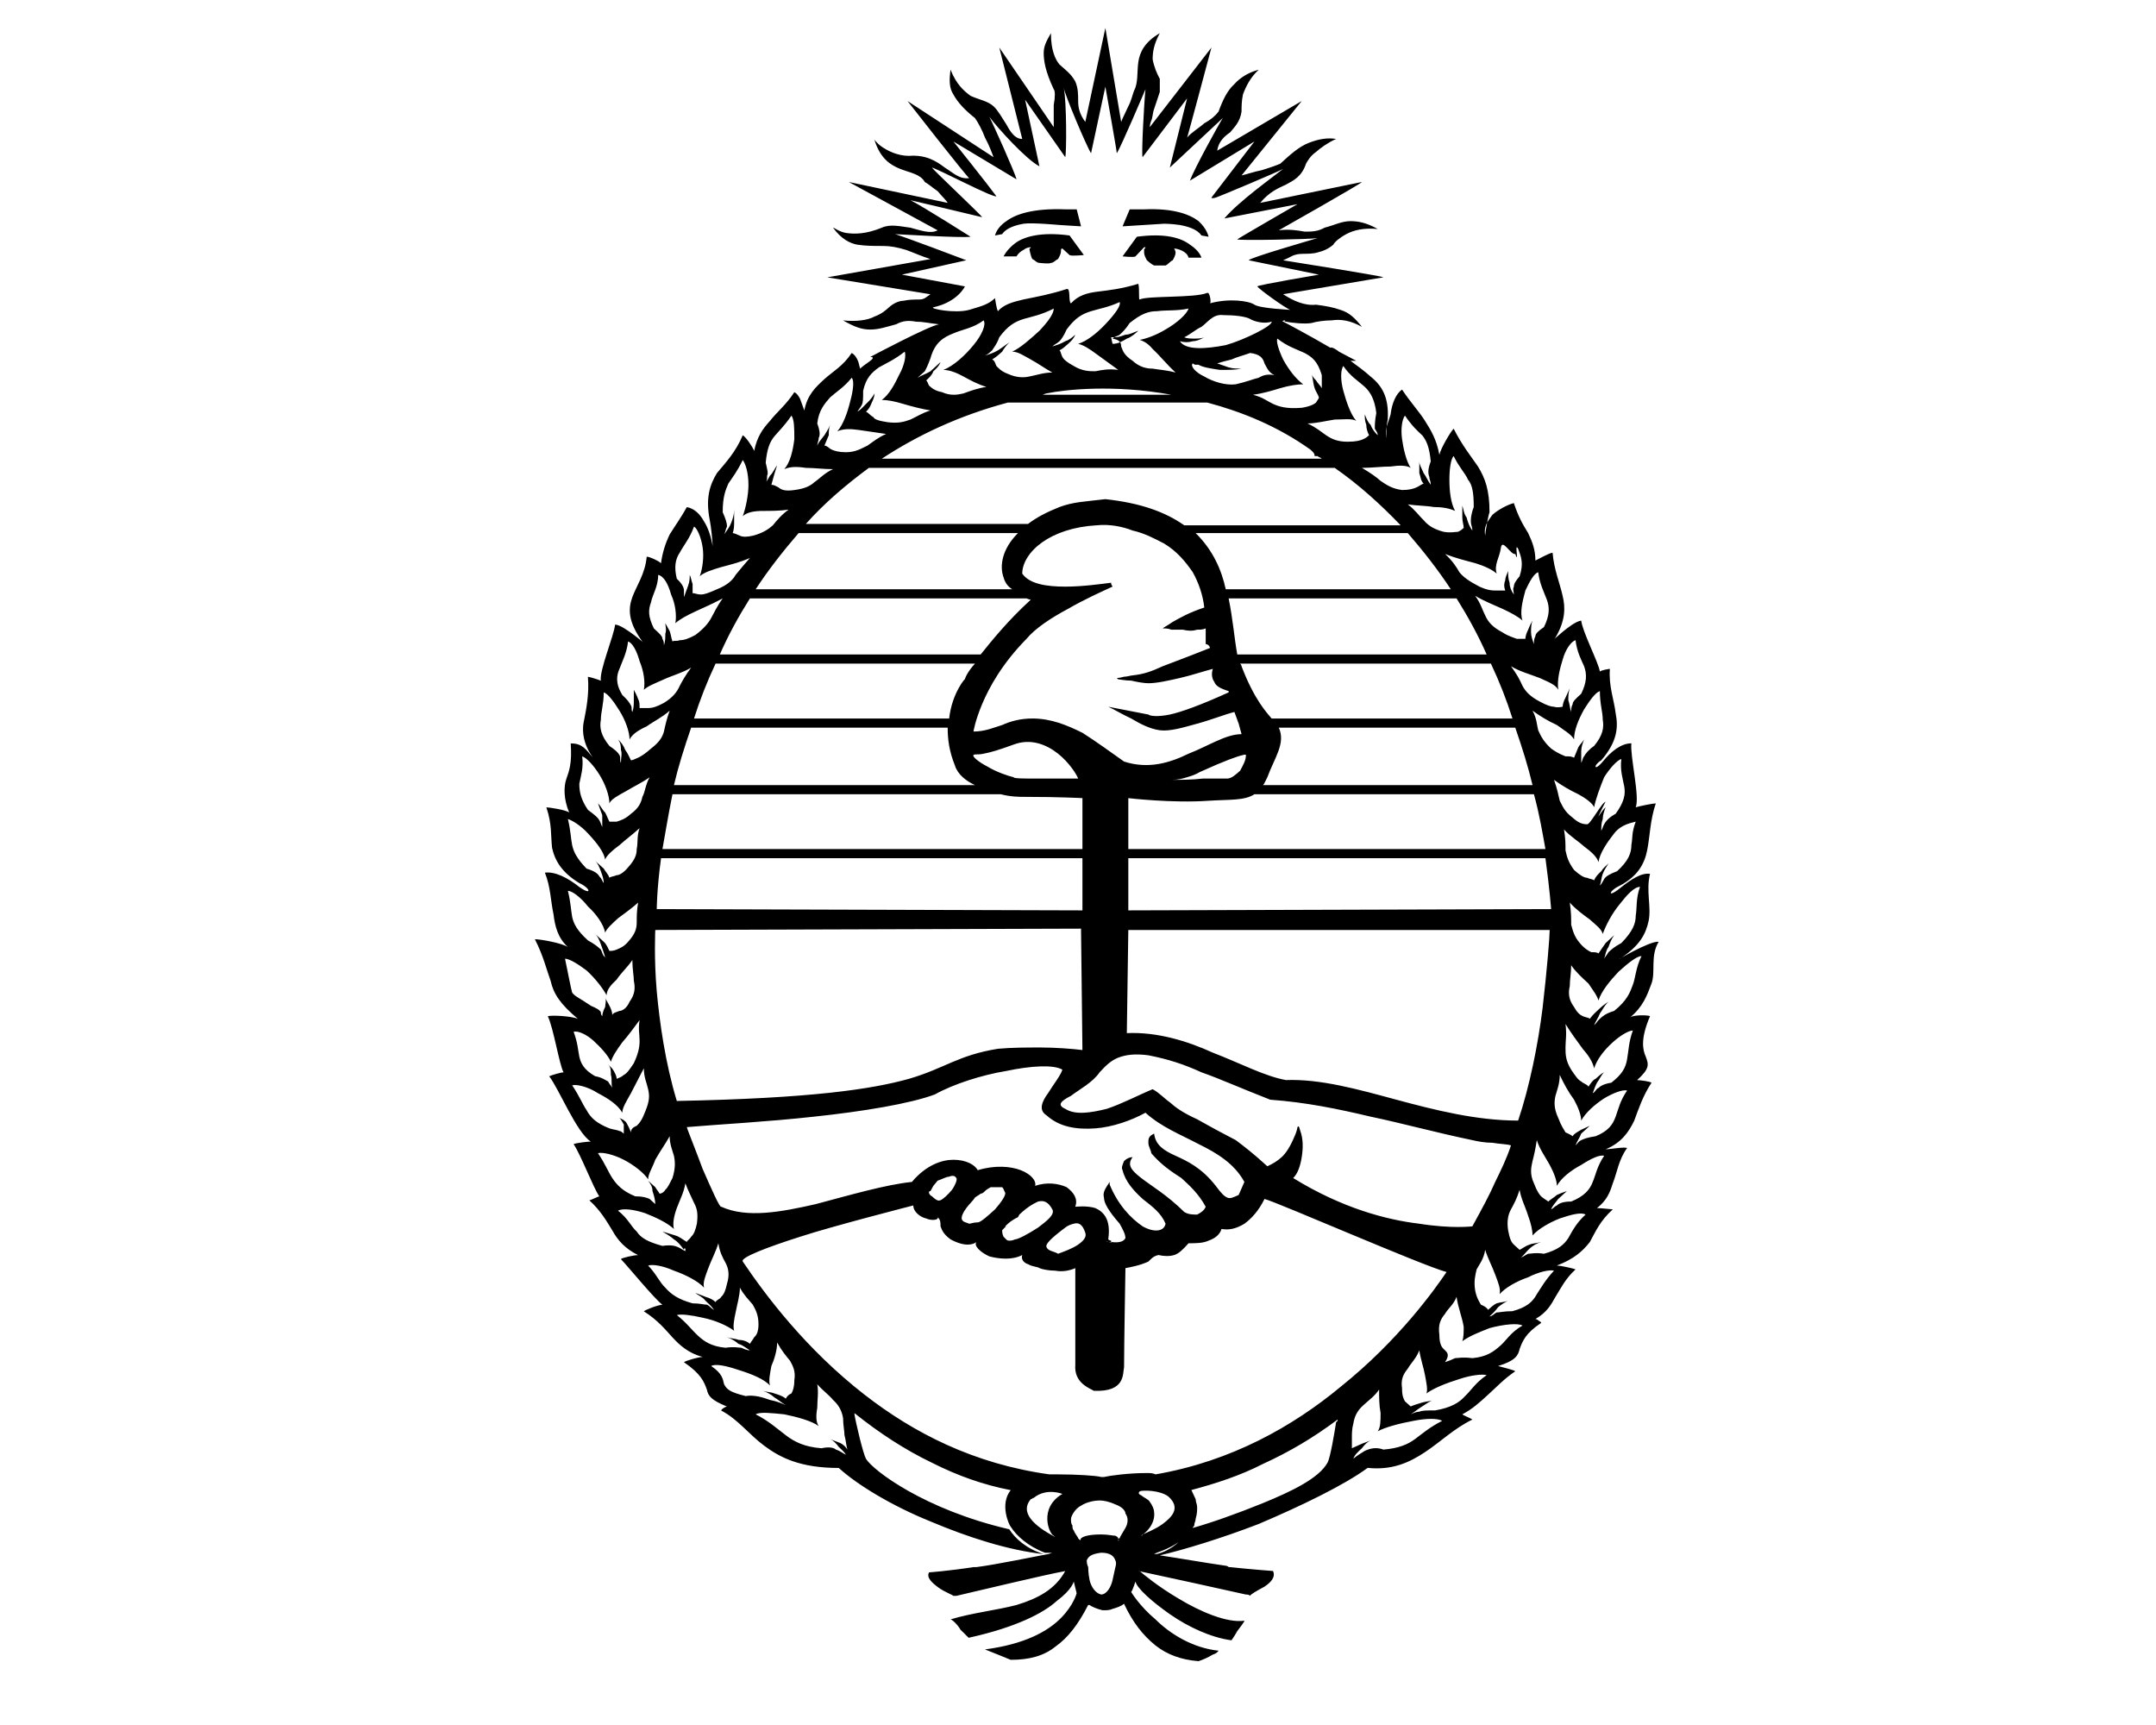 <?xml version="1.0" encoding="UTF-8" standalone="no"?>
<svg
   width="50mm"
   height="40mm"
   viewBox="0 0 350 111.028"
   version="1.1"
   id="svg8"
   sodipodi:docname="ministerio.svg"
   inkscape:version="1.1.1 (1:1.1+202109281949+c3084ef5ed)"
   xmlns:inkscape="http://www.inkscape.org/namespaces/inkscape"
   xmlns:sodipodi="http://sodipodi.sourceforge.net/DTD/sodipodi-0.dtd"
   xmlns="http://www.w3.org/2000/svg"
   xmlns:svg="http://www.w3.org/2000/svg"
   xmlns:rdf="http://www.w3.org/1999/02/22-rdf-syntax-ns#"
   xmlns:cc="http://creativecommons.org/ns#"
   xmlns:dc="http://purl.org/dc/elements/1.1/">
  <sodipodi:namedview
     pagecolor="#ffffff"
     bordercolor="#666666"
     borderopacity="1"
     objecttolerance="10"
     gridtolerance="10"
     guidetolerance="10"
     inkscape:pageopacity="0"
     inkscape:pageshadow="2"
     inkscape:window-width="1366"
     inkscape:window-height="707"
     id="namedview1157"
     showgrid="false"
     inkscape:zoom="3.6200934"
     inkscape:cx="116.15722"
     inkscape:cy="45.440817"
     inkscape:window-x="0"
     inkscape:window-y="30"
     inkscape:window-maximized="1"
     inkscape:current-layer="svg8"
     inkscape:document-rotation="0"
     inkscape:pagecheckerboard="0"
     inkscape:document-units="mm" />
  <defs
     id="defs2" />
  <path
     style="fill-opacity:1;fill-rule:evenodd;stroke:none;stroke-width:3.084"
     d="m 183.396,-32.066 c 1.868,-1.483 3.03,-1.908 4.418,-1.908 1.641,-0.218 3.03,0 5.125,-0.425 -0.227,0.851 -1.856,2.334 -3.724,3.391 -1.401,0.851 -3.03,1.483 -4.191,1.69 0.707,0.218 1.401,0.644 2.096,1.483 1.161,1.069 2.335,2.552 3.724,3.817 -1.628,-0.425 -2.563,-0.425 -3.724,-0.632 -0.934,0 -2.096,-0.207 -3.257,-1.276 -1.629,-1.058 -1.629,-1.908 -1.856,-2.322 0,-0.644 -0.24,-1.069 -1.401,-1.276 0.467,-0.425 0.934,-0.425 1.161,-0.632 0.467,-0.425 0.934,-0.851 1.628,-1.908 z M 132.673,144.027 c 0,-1.276 0.24,-2.541 0,-3.817 0.934,1.058 1.868,1.69 2.563,2.541 0.694,0.632 1.389,1.483 1.628,2.966 0,1.058 0.227,2.127 0.227,2.759 0.24,0.851 0.24,1.483 0.467,2.334 -0.227,-0.425 -0.694,-0.851 -1.161,-1.069 -0.467,-0.207 -1.161,-0.414 -1.628,-0.632 0.467,0.218 0.934,0.632 1.401,1.276 0.454,0.425 0.922,0.839 1.161,1.265 -0.467,-0.207 -0.934,-0.632 -1.628,-0.839 -0.467,-0.425 -1.401,-0.425 -2.335,-0.218 -2.79,-0.207 -4.418,-1.058 -5.807,-2.115 -1.401,-1.058 -2.803,-2.334 -4.885,-3.391 0.694,-0.425 2.55,-0.207 4.646,0 2.096,0.425 4.418,1.058 5.592,1.908 -0.467,-0.632 -0.467,-1.701 -0.24,-2.966 z m 97.027,5.081 c -1.161,0.851 -2.563,1.483 -5.113,1.702 -1.161,-0.425 -2.096,-0.218 -3.03,0.207 -0.694,0.425 -1.389,0.851 -1.856,1.276 0.227,-0.644 0.694,-1.069 1.389,-1.701 0.467,-0.632 0.934,-1.058 1.401,-1.265 -0.467,0.207 -1.161,0.414 -1.628,0.632 -0.467,0.207 -0.934,0.425 -1.401,0.632 0,-0.425 0,-1.058 0,-1.69 0,-0.644 0,-1.483 0.24,-2.334 0.227,-1.483 0.922,-2.334 1.628,-2.966 0.922,-0.851 1.856,-1.483 2.55,-2.541 0,1.265 0,2.541 0.24,3.817 0,1.265 0,2.322 -0.467,2.966 1.161,-0.644 3.484,-1.276 5.82,-1.701 2.096,-0.425 3.951,-0.425 4.646,0 -2.083,1.058 -3.257,2.115 -4.418,2.966 z m 8.142,-6.99 c -0.922,1.058 -2.323,1.908 -4.885,2.334 -1.389,0 -2.096,0 -2.55,0.207 -0.467,0 -0.934,0.218 -1.401,0.425 0.694,-0.425 1.161,-0.851 1.856,-1.276 0.707,-0.425 1.174,-0.839 1.868,-1.058 -0.467,0.218 -1.161,0.218 -1.868,0.425 -0.694,0.207 -1.389,0.425 -1.856,0.632 -0.227,-0.207 -0.467,-0.425 -0.934,-0.839 -0.227,-0.425 -0.467,-0.851 -0.467,-2.127 -0.227,-1.483 0.24,-2.322 0.934,-3.173 0.467,-0.851 1.401,-1.701 1.868,-2.966 0.227,1.483 0.694,2.748 0.922,4.024 0.24,1.276 0.467,2.334 0.24,2.966 1.161,-0.851 3.257,-1.69 5.353,-2.334 1.856,-0.632 3.724,-0.839 4.418,-0.632 -1.868,1.276 -2.563,2.541 -3.497,3.392 z m 5.82,-8.266 c -1.161,1.058 -2.323,1.908 -4.646,2.115 -1.628,-0.207 -2.335,0 -2.802,0 -0.467,0.218 -0.922,0.425 -1.628,0.644 0.707,-1.058 0.467,-1.483 0,-1.908 -0.467,-0.425 -0.922,-0.851 -0.922,-2.541 -0.24,-1.702 0.227,-2.552 0.922,-3.392 0.467,-0.851 1.401,-1.483 1.868,-2.759 0.227,1.69 0.934,3.391 1.161,4.875 0,0.851 0,1.69 -0.227,2.334 1.161,-0.851 2.79,-1.483 4.418,-2.127 2.323,-0.632 4.646,-0.839 5.353,-0.414 -1.868,1.058 -2.563,2.322 -3.497,3.173 z m 5.82,-8.266 c -0.694,1.276 -1.628,2.115 -3.951,2.759 -1.401,0 -2.096,0.207 -2.563,0.207 -0.467,0.218 -0.694,0.632 -1.161,0.632 0.467,-0.414 0.922,-0.839 1.389,-1.483 0.467,-0.414 1.161,-0.839 1.628,-1.058 -0.467,0.218 -1.161,0.218 -1.856,0.425 -0.467,0.218 -0.934,0.632 -1.401,1.058 -0.227,-0.425 -0.694,-0.632 -1.161,-0.839 -0.227,-0.425 -0.694,-1.069 -0.934,-2.334 -0.227,-1.483 0,-2.334 0.24,-3.391 0.467,-0.851 1.161,-1.69 1.389,-3.173 0.467,1.483 1.174,2.748 1.629,4.024 0.467,1.265 0.934,2.322 0.707,3.173 0.922,-1.058 2.79,-2.115 4.646,-2.748 1.628,-0.851 3.497,-1.276 4.191,-1.069 -1.389,1.483 -2.096,2.759 -2.79,3.817 z m 5.113,-9.105 c -0.694,1.058 -1.628,1.908 -3.951,2.541 -1.389,-0.218 -2.096,0 -2.563,0 -0.454,0.207 -0.694,0.425 -1.161,0.632 0.467,-0.425 0.934,-1.058 1.401,-1.483 0.467,-0.425 1.161,-0.851 1.856,-1.058 -0.694,0.207 -1.389,0.207 -1.856,0.425 -0.694,0.207 -1.161,0.632 -1.628,0.851 -0.24,-0.218 -0.467,-0.425 -0.934,-0.851 -0.467,-0.425 -0.694,-1.058 -0.934,-2.334 -0.227,-1.483 0,-2.541 0.467,-3.392 0.467,-0.851 0.934,-1.69 1.401,-3.173 0.227,1.483 0.934,2.748 1.389,4.231 0.467,1.276 0.707,2.334 0.707,3.185 0.922,-1.058 2.79,-2.127 4.418,-2.759 1.856,-0.632 3.484,-1.058 4.191,-0.632 -1.401,1.265 -2.096,2.541 -2.802,3.817 z m 3.964,-9.117 c -0.467,1.276 -1.401,2.334 -3.497,3.185 -1.161,0 -1.856,0.207 -2.323,0.632 -0.467,0.207 -0.467,0.425 -0.934,0.632 0.24,-0.632 0.707,-1.058 1.161,-1.69 0.467,-0.425 0.934,-0.851 1.401,-1.276 -0.694,0.218 -1.161,0.425 -1.628,0.632 -0.467,0.425 -0.934,0.644 -1.401,1.069 -0.227,-0.218 -0.694,-0.425 -1.161,-0.851 -0.227,-0.218 -0.694,-0.851 -1.161,-2.115 -0.694,-1.495 -0.467,-2.552 -0.227,-3.61 0.227,-0.851 0.467,-1.908 0.694,-3.392 0.467,1.483 1.401,2.759 2.096,4.024 0.694,1.276 1.161,2.552 1.161,3.391 0.694,-1.265 2.323,-2.541 3.951,-3.391 1.628,-1.058 3.03,-1.69 3.724,-1.483 -1.161,1.702 -1.389,3.185 -1.856,4.242 z m 3.724,-10.6 c -0.467,1.276 -1.161,2.334 -3.257,3.185 -1.401,0.207 -1.868,0.425 -2.335,0.632 -0.467,0.218 -0.467,0.425 -0.922,0.851 0.227,-0.632 0.694,-1.276 0.922,-1.908 0.467,-0.425 0.934,-0.851 1.401,-1.276 -0.467,0.218 -0.934,0.425 -1.401,0.644 -0.694,0.425 -1.161,0.632 -1.389,1.058 -0.24,-0.218 -0.707,-0.425 -1.161,-0.632 -0.24,-0.425 -0.707,-1.069 -1.174,-2.334 -0.694,-1.483 -0.694,-2.541 -0.455,-3.598 0.227,-0.851 0.694,-1.908 0.694,-3.391 0.694,1.483 1.389,2.748 2.323,4.024 0.694,1.265 1.161,2.541 1.161,3.391 0.707,-1.276 2.096,-2.541 3.724,-3.61 1.401,-0.839 3.03,-1.483 3.724,-1.265 -1.161,1.69 -1.389,2.966 -1.856,4.231 z m 2.79,-13.98 c -0.694,1.908 -0.694,3.391 -0.934,4.656 -0.227,1.483 -0.934,2.552 -2.563,3.817 -1.389,0.218 -1.856,0.644 -2.083,0.851 -0.467,0.207 -0.467,0.632 -0.934,0.851 0.227,-0.644 0.467,-1.276 0.694,-1.701 0.467,-0.632 0.694,-1.265 1.161,-1.69 -0.467,0.207 -0.922,0.632 -1.389,1.058 -0.467,0.207 -0.707,0.632 -1.161,1.276 -0.24,-0.425 -0.707,-0.425 -1.174,-0.851 -0.467,-0.218 -0.922,-0.851 -1.628,-1.908 -0.922,-1.483 -0.922,-2.541 -0.922,-3.598 0,-1.069 0.227,-2.127 0,-3.817 0.922,1.483 1.856,2.748 2.79,4.024 0.934,1.058 1.628,2.115 1.856,3.173 0.467,-1.483 1.628,-2.966 3.03,-4.231 1.161,-1.058 2.563,-1.908 3.257,-1.908 z m 0,-7.415 c -0.467,1.265 -0.934,2.541 -3.03,4.231 -1.389,0.425 -1.856,0.851 -2.323,1.276 -0.467,0.425 -0.467,0.632 -0.934,1.058 0.24,-0.632 0.707,-1.265 0.934,-1.908 0.467,-0.632 0.694,-1.265 1.401,-1.908 -0.707,0.425 -1.174,0.851 -1.628,1.276 -0.467,0.425 -0.934,0.851 -1.401,1.483 -0.227,-0.207 -0.694,-0.207 -1.161,-0.425 -0.467,-0.207 -0.934,-0.632 -1.401,-1.483 -0.934,-1.265 -0.934,-2.334 -0.694,-3.391 0,-1.058 0.227,-2.115 0.227,-3.391 0.707,1.058 1.868,2.127 2.802,2.966 0.694,1.058 1.389,1.908 1.628,2.759 0.454,-1.483 1.856,-3.185 3.257,-4.668 1.628,-1.483 3.017,-2.541 3.724,-2.541 -0.934,1.908 -0.934,3.391 -1.401,4.668 z m -4.885,-8.266 c 0.467,-1.276 1.389,-3.185 2.79,-4.875 1.161,-1.483 2.323,-2.759 3.257,-2.759 -0.694,1.908 -0.467,3.391 -0.694,4.668 0,1.276 -0.467,2.541 -2.335,4.449 -1.161,0.632 -1.628,1.058 -2.083,1.483 -0.24,0.425 -0.467,0.632 -0.707,1.058 0.24,-0.632 0.24,-1.265 0.707,-1.908 0.227,-0.632 0.454,-1.265 0.922,-1.908 -0.467,0.425 -0.922,0.851 -1.389,1.276 -0.467,0.632 -0.707,1.058 -1.161,1.69 -0.24,-0.207 -0.707,-0.207 -1.174,-0.207 -0.454,-0.207 -1.161,-0.632 -1.856,-1.483 -0.934,-1.058 -1.161,-2.115 -1.401,-2.966 0,-1.058 0,-2.115 -0.227,-3.598 0.934,1.058 2.096,1.897 3.257,2.748 0.934,0.851 1.856,1.483 2.096,2.334 z m 5.353,-18.222 c -0.707,1.908 -0.467,2.541 -0.707,3.817 0,1.265 -0.454,2.541 -2.323,4.231 -1.161,0.425 -1.856,0.851 -2.096,1.276 -0.227,0.425 -0.467,0.851 -0.694,1.058 0.227,-0.632 0.227,-1.276 0.467,-1.908 0.227,-0.632 0.694,-1.265 0.934,-1.69 -0.467,0.425 -0.934,0.839 -1.174,1.265 -0.454,0.425 -0.922,0.851 -1.161,1.483 -0.227,-0.207 -0.694,-0.207 -1.161,-0.425 -0.467,0 -1.161,-0.414 -2.096,-1.265 -0.934,-1.276 -1.161,-2.115 -1.389,-3.185 0,-1.058 0,-1.908 -0.24,-3.391 0.934,1.069 2.323,1.908 3.257,2.759 1.161,0.851 2.096,1.701 2.335,2.541 0.227,-1.483 1.389,-3.173 2.55,-4.656 1.161,-1.483 2.79,-1.701 3.497,-1.908 z m -6.754,-2.334 c 0.24,-1.276 0.934,-3.173 1.628,-4.875 0.934,-1.483 2.096,-2.748 2.79,-2.966 -0.227,1.908 0.24,3.185 0.467,4.449 0.24,1.276 0,2.541 -1.389,4.449 -1.161,0.632 -1.628,1.276 -1.868,1.701 -0.227,0.414 -0.227,0.632 -0.467,1.058 0,-0.644 0,-1.276 0.24,-1.908 0,-0.632 0.227,-1.276 0.467,-1.908 -0.467,0.425 -0.707,0.851 -1.161,1.483 -0.24,0.425 1.389,-2.966 1.161,-2.334 -0.467,-0.207 -2.563,3.817 -3.03,3.61 -0.694,0 -1.401,-0.218 -2.323,-1.069 -1.401,-1.058 -1.629,-1.897 -2.096,-2.748 -0.24,-1.058 -0.467,-2.115 -0.934,-3.391 1.161,0.851 2.563,1.69 3.951,2.334 1.174,0.632 2.335,1.483 2.563,2.115 z m 0.934,-18.854 c 0,2.115 0.467,3.391 0.467,4.656 0.227,1.276 0,2.541 -1.401,4.242 -0.922,0.632 -1.389,1.265 -1.628,1.69 -0.227,0.218 -0.227,0.644 -0.467,1.058 0,-0.632 0,-1.265 0,-1.908 0,-0.632 0.24,-1.265 0.467,-1.897 -0.227,0.414 -0.694,0.839 -0.934,1.265 -0.227,0.632 -0.454,1.058 -0.694,1.701 -0.467,-0.218 -0.694,-0.218 -1.389,-0.218 -0.467,-0.207 -1.174,-0.425 -2.335,-1.265 -1.161,-1.069 -1.628,-1.908 -2.096,-2.966 -0.227,-0.851 -0.227,-1.908 -0.922,-3.185 1.161,0.851 2.55,1.701 3.951,2.334 1.161,0.851 2.323,1.483 2.79,2.334 0,-1.483 0.694,-3.185 1.628,-4.875 0.934,-1.483 1.868,-2.759 2.563,-2.966 z m -6.754,-0.218 c -0.227,-1.483 0.24,-3.391 0.707,-4.875 0.467,-1.69 1.389,-2.966 2.096,-3.173 0.227,1.908 0.922,3.173 1.389,4.231 0.467,1.276 0.467,2.552 -0.467,4.461 -0.922,0.839 -1.389,1.265 -1.389,1.69 -0.24,0.425 -0.24,0.851 -0.24,1.276 -0.227,-0.644 -0.227,-1.276 -0.467,-1.908 0,-0.644 0,-1.276 0.24,-1.908 -0.24,0.425 -0.467,1.058 -0.694,1.483 -0.24,0.425 -0.467,1.058 -0.467,1.483 -0.24,0 -0.707,0.207 -1.401,0 -0.467,0 -1.161,-0.218 -2.323,-0.851 -1.628,-0.851 -2.323,-1.69 -2.79,-2.541 -0.467,-1.058 -0.934,-1.908 -1.868,-3.185 1.401,0.851 3.03,1.276 4.658,1.908 1.389,0.644 2.563,1.058 3.017,1.908 z M 249.709,8.402 c 0.24,1.908 0.934,3.185 1.401,4.449 0.467,1.276 0.467,2.552 -0.467,4.449 -0.934,0.644 -1.389,1.069 -1.389,1.483 -0.24,0.425 -0.24,0.851 -0.24,1.276 -0.227,-0.632 -0.467,-1.276 -0.467,-1.908 0,-0.632 0,-1.265 0.24,-1.908 -0.24,0.425 -0.467,0.851 -0.707,1.483 -0.227,0.425 -0.454,1.058 -0.454,1.483 -0.24,0 -0.707,0 -1.401,0 -0.467,-0.207 -1.401,-0.425 -2.323,-1.058 -1.628,-0.851 -2.335,-1.69 -2.802,-2.748 -0.454,-0.851 -0.694,-1.908 -1.628,-3.185 1.401,0.851 3.03,1.483 4.431,2.115 1.389,0.644 2.55,1.276 3.257,1.908 -0.467,-1.265 0,-3.173 0.467,-4.875 0.694,-1.483 1.389,-2.748 2.083,-2.966 z m -6.047,-4.024 c 0.24,-1.483 1.629,1.276 2.323,1.058 0.707,1.908 -0.227,-2.115 0.467,-0.839 0.467,1.265 0.934,2.322 0.24,4.449 -0.707,0.839 -0.934,1.265 -0.934,1.69 -0.227,0.425 0,0.851 0,1.276 -0.467,-0.644 -0.694,-1.276 -0.694,-1.908 -0.24,-0.644 -0.24,-1.276 -0.24,-1.908 -0.227,0.632 -0.467,1.058 -0.467,1.483 -0.227,0.632 -0.227,1.058 0,1.69 -0.454,0 -0.922,0 -1.389,0 -0.694,0 -1.401,0 -2.79,-0.632 -1.628,-0.851 -2.563,-1.483 -3.257,-2.334 -0.467,-0.839 -1.174,-1.908 -2.335,-2.966 1.628,0.644 3.257,1.058 4.885,1.483 1.401,0.425 2.802,1.058 3.497,1.701 -0.467,-1.483 0.467,-2.541 0.694,-4.242 z m -7.448,-5.932 c -0.694,-1.276 -0.922,-3.185 -0.922,-5.081 0,-1.701 0.227,-3.391 0.694,-3.817 0.934,1.908 1.856,2.748 2.323,3.817 0.707,0.839 0.934,2.115 0.934,4.449 -0.467,1.265 -0.467,1.908 -0.467,2.322 0,0.644 0.24,0.851 0.24,1.495 -0.467,-0.644 -0.707,-1.276 -0.934,-2.127 -0.467,-0.632 -0.467,-1.265 -0.694,-1.908 0,0.644 0,1.276 0,1.908 0,0.632 0.227,1.276 0.227,1.701 -0.227,0.207 -0.467,0.425 -0.934,0.632 -0.467,0 -1.161,0.207 -2.323,0 -1.628,-0.425 -2.563,-1.058 -3.257,-1.908 -0.694,-0.632 -1.401,-1.69 -2.563,-2.541 1.401,0.207 3.03,0.207 4.191,0.425 1.389,0 2.563,0.207 3.484,0.632 z m -10.465,-7.208 c 1.389,-0.207 2.563,-0.207 3.257,0.218 -0.694,-1.058 -1.161,-2.966 -1.401,-4.668 -0.227,-1.69 0,-3.173 0.467,-3.817 1.161,1.701 2.096,2.552 2.79,3.185 0.707,0.851 1.174,1.908 1.401,4.242 -0.467,1.265 -0.467,1.897 -0.227,2.541 0,0.425 0.227,0.632 0.227,1.265 -0.467,-0.632 -0.694,-1.265 -1.161,-1.908 -0.24,-0.632 -0.694,-1.265 -0.694,-1.897 0,0.632 0,1.265 0,1.897 0.227,0.644 0.227,1.276 0.694,1.701 -0.467,0.207 -0.694,0.425 -1.161,0.632 -0.467,0.218 -1.161,0.425 -2.335,0.425 -1.628,-0.207 -2.55,-0.851 -3.484,-1.483 -0.694,-0.632 -1.628,-1.276 -3.03,-2.115 1.628,0 3.257,-0.218 4.658,-0.218 z m -9.077,-7.622 c 1.401,0 2.79,-0.218 3.497,0.207 -0.934,-1.058 -1.628,-3.173 -2.096,-4.875 -0.467,-1.69 -0.467,-3.391 0,-4.024 1.161,1.701 2.323,2.334 3.484,3.391 0.934,0.851 1.628,2.115 1.868,4.242 -0.24,1.265 -0.24,1.897 -0.24,2.541 0.24,0.425 0.467,0.632 0.467,1.058 -0.467,-0.425 -0.934,-1.058 -1.161,-1.701 -0.467,-0.414 -0.694,-1.058 -0.934,-1.69 0,0.632 0,1.058 0.24,1.69 0,0.644 0.227,1.276 0.454,1.701 -0.227,0.207 -0.454,0.425 -0.922,0.632 -0.467,0.218 -1.161,0.425 -2.563,0.425 -1.628,0 -2.563,-0.425 -3.497,-1.058 -0.922,-0.632 -1.628,-1.276 -3.017,-1.908 1.389,0 3.017,-0.425 4.418,-0.632 z m -9.304,-13.141 c 1.628,1.276 3.017,1.69 4.418,2.334 1.161,0.632 2.096,1.265 2.79,3.598 0,0.425 0,0.851 0,1.276 0,0.207 0,0.632 0,0.839 -0.227,-0.414 -0.694,-0.839 -0.934,-1.265 -0.454,-0.425 -0.694,-0.851 -0.694,-1.058 0.24,1.058 0.24,1.69 0.467,2.322 0.227,0.644 0.467,0.851 0.694,1.483 0,0.218 -0.227,0.425 -0.467,0.851 -0.227,0.218 -0.922,0.632 -2.323,0.851 -2.563,0.207 -3.724,-0.218 -4.658,-0.632 -0.922,-0.425 -1.628,-1.069 -3.257,-1.483 1.628,-0.218 3.03,-0.644 4.431,-1.069 1.389,-0.414 2.79,-0.632 3.724,-0.632 -1.174,-0.851 -2.335,-2.334 -3.257,-4.024 -0.707,-1.483 -1.174,-2.966 -0.934,-3.391 z m -3.03,6.358 c -0.934,0.207 -1.856,0.632 -3.724,1.058 -1.628,0.218 -3.724,-0.425 -5.113,-1.265 -1.401,-0.644 -2.335,-1.701 -1.868,-2.127 0,0 0.24,0.218 0.467,0.218 0,0 0.24,0 0.467,0 0.694,0.425 2.096,0.632 3.484,0.839 1.401,0 2.563,0 3.497,-0.207 -0.694,0 -1.401,0 -2.096,-0.207 -0.694,-0.218 -1.161,-0.425 -1.856,-0.644 0.694,-0.207 1.389,-0.425 2.323,-0.632 0.934,-0.425 1.856,-0.632 3.03,-1.058 1.628,0.207 2.083,0.839 2.323,1.69 0.467,0.851 0.694,1.483 1.628,1.908 -1.161,-0.207 -1.868,0 -2.563,0.425 z m -9.304,-8.266 c 0.934,-0.632 1.856,-2.115 3.484,-1.908 1.868,0 3.724,0.218 4.431,0.632 0.694,0.425 2.323,0.851 3.484,0.425 0.227,0.644 -4.418,2.966 -7.448,3.817 -3.257,0.632 -6.514,0.851 -7.448,-0.632 0.707,0.207 1.401,0.207 2.096,0 0.467,0 1.161,-0.218 1.868,-0.644 -0.467,0.218 -1.161,0.218 -1.628,0.218 -0.467,0 -1.161,0 -1.628,-0.218 0.922,-0.414 1.856,-1.265 2.79,-1.69 z m -14.656,1.69 c 1.161,0 1.161,0 2.323,-0.414 0.694,0 1.401,-0.425 2.096,-0.644 -0.467,0.425 -1.161,1.058 -1.868,1.276 -0.694,0.425 -1.389,0.851 -2.323,0.851 z m -8.382,0.644 c 0.24,-0.218 0.694,-0.851 1.161,-1.908 1.401,-1.908 2.563,-2.541 3.964,-2.966 1.389,-0.425 2.79,-0.632 4.646,-1.483 0.24,0.632 -0.922,2.115 -2.323,3.598 -1.401,1.483 -3.03,2.759 -4.418,3.185 0.922,0.207 1.856,0.839 3.017,1.69 1.174,0.851 2.335,1.701 3.497,2.541 -1.629,-0.207 -2.563,0 -3.724,0.218 -0.934,0 -2.096,0 -3.497,-0.851 -1.161,-0.632 -1.628,-1.058 -1.856,-1.483 -0.227,-0.425 -0.227,-0.851 -0.467,-1.058 0.467,-0.218 0.934,-0.632 1.401,-1.058 0.467,-0.425 0.922,-0.851 1.161,-1.483 -0.467,0.414 -0.934,0.839 -1.628,1.058 -0.694,0.425 -1.401,0.632 -2.096,0.851 0.467,-0.425 0.694,-0.425 1.161,-0.851 z m -10.932,1.483 c 0.227,-0.425 0.694,-0.851 1.161,-2.127 1.401,-1.897 2.563,-2.541 3.951,-2.966 1.401,-0.414 2.79,-0.632 4.885,-1.69 0,0.851 -0.922,2.115 -2.323,3.598 -1.401,1.276 -3.03,2.759 -4.418,3.391 0.934,0 1.856,0.644 3.017,1.276 1.174,0.632 2.335,1.483 3.497,2.115 -1.401,0 -2.563,0.425 -3.724,0.644 -0.934,0.207 -2.096,0.207 -3.484,-0.425 -1.174,-0.425 -1.628,-1.058 -1.868,-1.276 -0.227,-0.425 -0.227,-0.851 -0.694,-1.058 0.694,-0.425 1.161,-0.851 1.629,-1.276 0.227,-0.425 0.694,-1.058 1.161,-1.483 -0.694,0.425 -1.161,0.851 -1.856,1.276 -0.707,0.425 -1.401,0.632 -2.096,0.851 0.467,-0.218 0.694,-0.425 1.161,-0.851 z m -10.932,3.391 c 0.227,-0.425 0.454,-0.851 0.922,-2.127 0.707,-2.541 2.096,-3.391 3.724,-4.024 1.401,-0.632 3.257,-0.851 4.885,-2.115 0.467,0.632 -0.227,2.334 -1.628,4.024 -1.389,1.701 -3.257,3.391 -4.885,4.024 0.934,0 2.096,0.425 3.257,1.069 1.161,0.632 2.323,1.265 3.724,1.69 -1.401,0.207 -2.563,0.632 -3.724,1.058 -0.934,0.218 -2.096,0.425 -3.484,-0.207 -1.161,-0.218 -1.628,-0.644 -2.096,-1.058 -0.24,-0.425 -0.24,-0.644 -0.467,-0.851 0.467,-0.425 0.934,-0.851 1.161,-1.483 0.467,-0.425 0.934,-0.851 1.161,-1.483 -0.467,0.425 -1.161,1.058 -1.628,1.483 -0.694,0.425 -1.389,0.632 -2.096,1.058 0.467,-0.425 0.707,-0.632 1.174,-1.058 z m -10.251,5.507 c 0.24,-0.425 0.24,-1.058 0.24,-2.334 0.467,-2.115 1.401,-2.966 2.563,-3.805 1.161,-0.644 2.563,-1.276 4.191,-2.552 0.227,0.644 0,2.127 -0.934,3.817 -0.694,1.483 -1.628,3.185 -2.79,4.024 0.922,0 2.096,0.218 3.484,0.644 1.401,0.414 3.03,0.839 4.418,1.058 -1.389,0.425 -2.323,1.058 -3.257,1.483 -1.161,0.425 -2.096,0.632 -3.724,0.425 -1.389,-0.218 -2.096,-0.425 -2.323,-0.851 -0.467,-0.218 -0.694,-0.632 -1.161,-0.851 0.467,-0.425 0.694,-0.851 0.934,-1.483 0.227,-0.425 0.454,-1.058 0.454,-1.483 -0.227,0.425 -0.694,1.058 -1.161,1.483 -0.467,0.425 -0.934,1.058 -1.628,1.483 0.24,-0.425 0.467,-0.632 0.694,-1.058 z m -7.208,2.966 c 0.24,-2.115 1.161,-3.173 2.096,-4.242 0.934,-0.839 2.323,-1.69 3.484,-3.173 0.467,0.425 0.24,2.115 -0.227,3.817 -0.467,1.908 -1.161,3.805 -2.096,4.875 0.934,-0.425 2.096,-0.425 3.497,-0.218 1.389,0.218 3.017,0.425 4.418,0.644 -1.401,0.632 -2.096,1.265 -3.03,1.897 -0.934,0.425 -1.856,1.069 -3.484,1.069 -1.161,0 -1.868,-0.218 -2.323,-0.425 -0.467,-0.218 -0.707,-0.644 -1.174,-0.644 0.24,-0.632 0.467,-1.058 0.707,-1.69 0,-0.632 0,-1.058 0.227,-1.701 -0.227,0.644 -0.694,1.276 -0.934,1.701 -0.467,0.632 -0.922,1.058 -1.161,1.69 0,-0.414 0.24,-0.839 0.24,-1.265 0.227,-0.425 0.227,-1.058 -0.24,-2.334 z m -8.37,6.358 c 0.227,-2.334 0.694,-3.391 1.389,-4.242 0.694,-0.839 1.628,-1.69 2.79,-3.391 0.467,0.644 0.467,2.127 0.467,3.817 -0.227,1.908 -0.694,3.817 -1.628,4.875 0.934,-0.425 2.096,-0.425 3.497,-0.207 1.389,0 2.79,0.207 4.418,0.207 -1.401,0.632 -2.096,1.483 -3.03,2.115 -0.694,0.644 -1.628,1.069 -3.257,1.276 -1.389,0.207 -2.096,0 -2.563,-0.425 -0.454,-0.207 -0.694,-0.425 -1.161,-0.425 l 0.467,-1.69 0.467,-1.483 c -0.467,0.632 -0.694,1.265 -1.161,1.69 -0.24,0.425 -0.467,0.851 -0.694,1.058 0.227,-0.207 0.227,-0.632 0.227,-1.058 0.227,-0.425 0,-1.058 -0.227,-2.115 z m -6.059,3.391 c 0.707,-1.058 1.401,-1.908 2.335,-3.817 0.467,0.632 0.922,2.115 0.922,4.024 0,1.701 -0.454,3.817 -0.922,5.093 0.694,-0.644 1.856,-0.851 3.257,-0.851 1.161,0 2.79,0 4.178,-0.207 -1.161,0.839 -1.856,1.69 -2.55,2.541 -0.707,0.632 -1.628,1.265 -3.257,1.69 -0.934,0.218 -1.628,0.218 -2.096,0 -0.467,-0.207 -0.934,-0.425 -1.161,-0.425 0.227,-0.632 0.227,-1.265 0.227,-1.908 0,-0.632 0,-1.265 0,-1.897 0,0.839 -0.227,1.483 -0.467,2.115 -0.227,0.632 -0.694,1.276 -1.161,1.908 0.24,-0.425 0.24,-0.851 0.467,-1.276 0,-0.632 -0.227,-1.265 -0.694,-2.334 0,-2.541 0.467,-3.598 0.922,-4.656 z m -7.902,11.232 c 0.694,-1.276 1.628,-2.334 2.323,-4.242 0.467,0.218 1.161,1.701 1.401,3.391 0.227,1.483 0,3.391 -0.467,4.668 0.694,-0.644 2.096,-1.069 3.484,-1.483 1.628,-0.425 3.257,-0.851 4.658,-1.483 -0.934,1.058 -1.628,1.897 -2.323,2.748 -0.467,0.851 -1.401,1.701 -3.03,2.334 -1.401,0.632 -2.096,0.851 -2.563,0.851 -0.694,0 -0.934,-0.218 -1.389,-0.218 0,-0.425 0,-1.058 0,-1.483 -0.24,-0.632 -0.24,-1.058 -0.467,-1.483 0,0.425 0,1.058 -0.24,1.701 -0.227,0.632 -0.467,1.265 -0.694,1.908 0,-0.425 0,-0.644 0,-1.069 0,-0.425 -0.24,-1.058 -1.161,-1.908 -0.467,-1.897 -0.24,-3.173 0.467,-4.231 z m -4.191,12.29 c -0.934,-1.908 -0.934,-2.966 -0.467,-4.242 0.24,-1.265 1.161,-2.541 1.161,-4.449 0.934,0.218 1.628,1.483 2.096,3.185 0.694,1.483 0.934,3.391 0.694,4.656 0.707,-0.632 1.868,-1.265 3.257,-1.908 1.401,-0.632 2.802,-1.265 4.431,-2.115 -0.934,1.276 -1.401,2.334 -1.868,3.173 -0.467,0.851 -1.161,1.701 -2.563,2.759 -1.161,0.632 -1.856,0.851 -2.55,0.851 -0.467,0.207 -0.934,0 -1.174,0.207 -0.227,-0.632 -0.227,-1.058 -0.454,-1.69 -0.24,-0.425 -0.467,-0.851 -0.707,-1.276 0,0.425 0.24,1.058 0,1.701 0,0.632 0,1.265 -0.227,1.897 0,-0.414 0,-0.632 -0.24,-1.058 0,-0.425 -0.454,-0.839 -1.389,-1.69 z m -5.592,6.565 c 0.467,-1.265 1.174,-2.541 1.401,-4.449 0.694,0.218 1.401,1.483 1.868,3.185 0.694,1.69 0.922,3.391 0.694,4.656 0.694,-0.632 1.856,-1.058 3.257,-1.69 1.389,-0.644 3.017,-1.058 4.418,-1.908 -0.934,1.265 -1.401,2.115 -1.856,2.966 -0.467,1.058 -1.174,1.908 -2.563,2.759 -1.161,0.632 -1.856,0.839 -2.563,0.839 -0.467,0 -0.934,0 -1.389,0 0,-0.632 0,-1.058 -0.24,-1.483 -0.227,-0.632 -0.467,-1.058 -0.694,-1.483 0,0.644 0,1.058 0,1.701 0,0.632 0,1.265 -0.24,1.908 -0.227,-0.425 0,-0.644 -0.227,-1.069 -0.227,-0.414 -0.467,-0.839 -1.401,-1.69 -1.161,-1.908 -0.922,-3.185 -0.467,-4.242 z m -1.628,12.508 c -1.389,-1.701 -1.628,-2.966 -1.389,-4.242 0,-1.265 0.467,-2.541 0.467,-4.449 0.694,0.218 1.628,1.483 2.55,2.966 0.934,1.483 1.641,3.391 1.641,4.668 0.454,-0.851 1.389,-1.483 2.79,-2.127 1.161,-0.839 2.55,-1.483 3.724,-2.541 -0.467,1.276 -0.707,2.334 -0.934,3.391 -0.24,0.851 -0.694,1.69 -2.096,2.759 -0.934,0.839 -1.628,1.265 -2.096,1.483 -0.467,0.207 -0.934,0.425 -1.161,0.425 -0.227,-0.425 -0.467,-1.069 -0.934,-1.701 -0.227,-0.632 -0.694,-1.276 -1.161,-1.69 0.467,0.632 0.467,1.265 0.467,1.69 0.227,0.632 0,1.276 0,2.115 -0.24,-0.414 0,-0.839 -0.24,-1.265 -0.227,-0.425 -0.694,-0.851 -1.628,-1.483 z m -4.885,6.139 c 0.24,-1.265 0.707,-2.541 0.467,-4.449 0.707,0.218 1.868,1.483 2.79,2.966 0.934,1.483 1.628,3.391 1.628,4.668 0.24,-0.644 1.401,-1.276 2.563,-1.908 1.401,-0.851 2.79,-1.483 3.964,-2.334 -0.707,1.276 -0.707,2.334 -1.174,3.185 -0.227,1.058 -0.694,1.897 -1.856,2.748 -0.934,0.851 -1.628,1.058 -2.323,1.276 -0.467,0 -0.934,0 -1.174,0 -0.227,-0.425 -0.454,-1.058 -0.694,-1.483 -0.467,-0.425 -0.694,-1.058 -1.161,-1.483 0.227,0.632 0.467,1.265 0.694,1.908 0,0.632 0,1.265 0,1.897 -0.227,-0.414 -0.227,-0.632 -0.467,-1.058 -0.227,-0.425 -0.694,-0.839 -1.856,-1.69 -1.161,-1.701 -1.401,-2.966 -1.401,-4.242 z m 4.885,15.256 c -0.227,-0.632 -0.694,-1.058 -0.922,-1.483 -0.467,-0.414 -0.934,-0.839 -1.401,-1.265 0.467,0.425 0.694,1.058 0.934,1.69 0.227,0.644 0.467,1.276 0.467,1.908 -0.24,-0.207 -0.24,-0.632 -0.707,-1.058 -0.227,-0.425 -0.694,-0.851 -2.083,-1.276 -1.628,-1.69 -2.096,-2.748 -2.335,-3.805 -0.227,-1.069 -0.227,-2.334 -0.694,-4.242 0.694,0.207 2.096,1.058 3.257,2.334 1.401,1.483 2.563,2.966 2.79,4.231 0.24,-0.632 1.161,-1.483 2.323,-2.322 0.934,-0.851 2.096,-1.701 3.27,-2.759 -0.467,1.276 -0.24,2.334 -0.467,3.391 0,0.851 -0.24,1.69 -1.401,2.966 -0.694,0.851 -1.401,1.276 -1.856,1.276 -0.467,0.207 -0.934,0.207 -1.174,0.414 z m -6.047,18.647 c -0.227,-0.839 -0.467,-2.115 -1.161,-5.507 0.694,0 2.096,0.851 3.497,1.908 1.389,1.276 2.55,2.759 3.257,4.024 0,-0.851 0.694,-1.69 1.628,-2.541 0.694,-1.058 1.856,-2.115 2.55,-3.173 0,1.483 0.24,2.541 0.24,3.38 0.227,1.069 0.227,2.127 -0.694,3.391 -0.467,1.069 -1.174,1.483 -1.641,1.483 -0.454,0.218 -0.922,0.218 -1.161,0.644 0,-0.425 -0.227,-1.058 -0.467,-1.483 -0.227,-0.425 -0.454,-0.851 -0.694,-1.276 0.24,0.425 0,1.058 0,1.483 -0.227,0.425 -0.467,1.058 -0.467,1.483 -0.227,-0.207 -0.227,-0.425 -0.227,-0.632 -0.24,-0.425 -0.694,-0.632 -1.628,-1.058 -1.868,-1.276 -2.563,-1.483 -3.03,-2.127 z m -0.694,-16.521 c 0.694,0 2.096,1.058 3.257,2.541 1.401,1.265 2.563,2.966 2.79,4.242 0.24,-0.644 1.161,-1.483 2.096,-2.334 1.161,-0.851 2.323,-1.701 3.257,-2.541 -0.227,1.265 -0.227,2.322 -0.227,3.173 0,1.058 -0.24,1.908 -1.401,3.185 -0.694,0.839 -1.401,1.058 -1.856,1.265 -0.467,0.218 -0.934,0.218 -1.174,0.218 -0.227,-0.425 -0.454,-1.069 -0.922,-1.483 -0.467,-0.425 -0.934,-0.851 -1.401,-1.276 0.467,0.425 0.694,1.058 0.934,1.69 0.227,0.644 0.467,1.276 0.694,2.127 -0.467,-0.425 -0.467,-0.851 -0.694,-1.276 -0.467,-0.425 -0.934,-0.851 -2.096,-1.483 -1.856,-1.69 -2.323,-2.748 -2.563,-3.817 -0.227,-1.265 -0.227,-2.322 -0.694,-4.231 z m 4.191,24.361 c 1.161,1.069 2.323,2.334 2.79,3.391 0.227,-0.839 0.934,-1.908 1.856,-3.173 0.934,-1.058 1.868,-2.334 2.802,-3.598 -0.24,1.483 0,2.322 0,3.38 0,1.069 -0.24,2.127 -0.934,3.61 -0.694,1.058 -1.161,1.69 -1.628,1.908 -0.467,0.414 -0.707,0.414 -1.161,0.632 0,-0.425 -0.24,-0.851 -0.467,-1.276 -0.24,-0.425 -0.467,-0.632 -0.934,-1.058 0.467,0.425 0.467,1.058 0.467,1.701 0.227,0.632 0,1.483 0.227,2.115 -0.227,-0.425 -0.467,-0.632 -0.694,-1.058 -0.467,-0.218 -0.934,-0.644 -2.096,-0.851 -1.856,-1.058 -2.323,-2.115 -2.563,-3.173 -0.227,-1.069 -0.227,-2.127 -0.922,-4.035 0.694,-0.207 2.096,0.425 3.257,1.483 z M 95.218,95.707 c -0.707,-1.058 -1.174,-2.322 -2.335,-4.024 0.707,-0.207 2.563,0.218 4.191,1.276 1.628,0.839 3.257,1.908 3.951,3.173 0,-0.851 0.707,-1.908 1.401,-3.173 0.694,-1.276 1.401,-2.759 2.096,-4.035 0,1.483 0.467,2.334 0.694,3.391 0.24,1.069 0.24,1.908 -0.467,3.61 -0.467,1.265 -0.922,1.908 -1.389,2.322 -0.467,0.218 -0.934,0.425 -0.934,1.069 -0.227,-0.644 -0.467,-1.069 -0.694,-1.483 -0.24,-0.425 -0.707,-0.644 -1.174,-0.851 0.24,0.207 0.467,0.632 0.707,1.058 0,0.425 0,0.851 0,1.483 -0.24,-0.207 -0.467,-0.425 -0.707,-0.425 -0.454,-0.207 -0.922,-0.207 -1.628,-0.425 -2.083,-0.839 -3.017,-1.69 -3.711,-2.966 z m 4.178,11.025 c -0.694,-1.058 -1.161,-2.334 -2.323,-4.035 0.694,-0.207 2.563,0.218 4.191,1.069 1.628,0.839 3.257,2.115 3.951,3.173 0,-0.851 0.707,-1.908 1.161,-3.173 0.707,-1.276 1.628,-2.552 2.335,-3.817 0,1.265 0.454,2.334 0.694,3.173 0.227,1.069 0.227,2.127 -0.24,3.61 -0.454,0.851 -0.694,1.483 -1.161,1.908 -0.227,0.425 -0.694,0.632 -0.922,0.632 -0.24,-0.425 -0.467,-0.632 -0.707,-1.058 -0.454,-0.425 -0.694,-0.632 -1.161,-1.058 0.467,0.632 0.707,1.058 0.707,1.69 0.227,0.632 0.454,1.483 0.454,2.115 -0.454,-0.414 -0.694,-0.632 -0.922,-0.839 -0.467,-0.218 -1.174,-0.425 -2.335,-0.425 -2.096,-0.851 -3.017,-1.908 -3.724,-2.966 z m 3.964,8.68 c -0.934,-0.839 -1.401,-2.115 -3.03,-3.38 0.694,-0.425 2.563,-0.218 4.418,0.414 1.628,0.644 3.497,1.483 4.658,2.552 -0.24,-0.851 0,-2.127 0.467,-3.392 0.467,-1.276 1.161,-2.541 1.389,-4.024 0.467,1.265 0.934,2.115 1.401,3.173 0.467,0.851 0.694,1.69 0.467,3.392 -0.24,1.058 -0.467,1.69 -0.934,2.115 -0.227,0.425 -0.694,0.632 -0.694,0.851 -0.707,-0.425 -1.161,-0.851 -1.868,-1.058 -0.694,-0.218 -1.389,-0.425 -2.096,-0.644 0.707,0.425 1.401,0.851 1.868,1.276 0.694,0.425 1.161,1.058 1.628,1.702 v -0.218 h 0.227 c 0,0 0,0 0,0.218 0,0 0,0 0,0.207 -0.467,-0.207 -0.694,-0.425 -1.161,-0.632 -0.467,-0.218 -1.161,-0.425 -2.563,-0.218 -2.323,-0.632 -3.484,-1.265 -4.178,-2.334 z m 4.646,9.117 c -0.922,-0.851 -1.389,-2.115 -2.79,-3.598 0.707,-0.218 2.323,0 4.191,0.839 1.856,0.644 3.951,1.701 4.885,2.759 -0.227,-0.851 0.227,-1.908 0.694,-3.173 0.467,-1.276 1.174,-2.552 1.628,-4.035 0.24,1.483 0.707,2.334 1.174,3.185 0.454,0.851 0.694,1.908 0.227,3.391 -0.227,1.058 -0.467,1.69 -0.934,2.115 -0.227,0.425 -0.694,0.425 -0.922,0.851 -0.467,-0.425 -0.934,-0.644 -1.641,-0.851 -0.454,-0.207 -1.161,-0.425 -1.628,-0.632 0.467,0.425 1.174,0.632 1.628,1.265 0.467,0.425 0.934,0.851 1.401,1.483 -0.467,-0.207 -0.694,-0.632 -1.161,-0.839 -0.467,0 -1.161,-0.218 -2.323,-0.218 -2.335,-0.632 -3.497,-1.483 -4.431,-2.541 z m 14.202,2.759 c 0.467,0.839 0.922,1.69 0.922,3.173 0,1.058 -0.227,1.702 -0.694,2.115 -0.227,0.425 -0.467,0.644 -0.694,1.069 -0.467,-0.425 -1.161,-0.644 -1.868,-0.644 -0.454,-0.207 -1.161,-0.207 -1.856,-0.425 0.694,0.218 1.401,0.644 1.856,1.069 0.707,0.207 1.174,0.632 1.868,1.058 -0.467,0 -0.934,-0.218 -1.401,-0.425 -0.467,0 -1.161,-0.207 -2.55,0 -2.335,-0.207 -3.497,-1.058 -4.431,-1.908 -1.161,-1.058 -1.856,-2.115 -3.484,-3.392 0.694,-0.207 2.323,0 4.191,0.425 2.096,0.425 3.951,1.276 5.113,2.115 -0.227,-0.632 0,-1.908 0.24,-2.966 0.227,-1.265 0.694,-2.748 0.694,-4.024 0.694,1.276 1.389,1.908 2.096,2.759 z m 3.017,9.956 c 0.467,-1.058 0.934,-2.541 0.934,-3.817 0.694,1.276 1.401,2.127 2.096,2.966 0.467,0.851 0.934,1.701 0.694,3.185 0,1.058 -0.227,1.69 -0.467,2.115 -0.467,0.207 -0.694,0.425 -0.922,0.851 -0.467,-0.425 -1.174,-0.644 -1.868,-0.851 -0.467,-0.207 -1.161,-0.207 -1.856,-0.425 0.694,0.218 1.389,0.632 1.856,1.058 0.694,0.425 1.161,0.851 1.868,1.276 -0.467,-0.218 -1.401,-0.632 -2.563,-0.851 -1.161,-0.425 -2.563,-0.851 -3.951,-0.632 -2.563,-0.632 -3.03,-1.058 -3.497,-1.908 -0.227,-0.851 -0.227,-1.69 -2.096,-2.966 0.707,-0.425 2.563,0 4.418,0.632 2.096,0.644 4.191,1.483 5.125,2.541 -0.24,-0.839 0,-1.897 0.227,-3.173 z m 26.295,-171.851 c 3.951,-0.851 5.125,-3.391 5.125,-3.391 l -10.238,-1.908 10.465,-2.334 c 0,0 -11.172,-4.242 -11.627,-4.242 0.454,0 10.692,0.644 12.321,0.425 0,0 -7.675,-4.875 -9.771,-5.932 0,0 9.077,2.127 11.639,2.759 0,-0.218 -7.915,-7.634 -8.142,-8.059 1.389,0.425 9.771,4.875 10.465,4.668 -1.389,-1.908 -6.981,-8.898 -6.981,-8.898 l 10.238,6.139 c -0.227,-1.058 -3.951,-9.324 -4.418,-10.163 1.401,1.897 6.047,6.99 8.142,8.048 l -2.323,-10.807 6.514,9.324 c 0.227,-0.632 0.227,-9.117 -0.24,-11.232 0.24,1.276 3.724,9.531 4.431,10.6 l 2.323,-10.807 c 0,0 1.856,10.381 1.856,10.807 0.707,-1.069 4.658,-10.393 4.658,-10.393 -0.227,2.127 -0.694,10.807 -0.467,11.025 l 7.221,-9.542 -2.802,11.232 c 0.24,-0.207 8.609,-8.048 8.609,-8.048 -0.694,1.058 -4.646,8.266 -5.353,10.174 l 10.478,-6.358 -6.981,9.105 c 0,0 0,0.218 0.694,0 0.694,-0.207 10.238,-4.231 10.945,-4.656 -1.868,1.483 -7.221,5.3 -9.544,8.048 l 11.866,-2.322 c 0,0 -9.544,5.507 -9.771,5.714 0.227,0.218 11.866,0 13.028,-0.207 -1.401,0.425 -10.932,3.173 -11.172,3.598 l 11.399,2.334 c 0,0 -9.998,1.69 -9.998,1.908 0.227,0.425 4.646,3.598 5.353,3.805 0.227,0 -4.885,-0.207 -5.82,-0.839 -0.934,-0.644 -4.191,-1.058 -7.221,-0.218 0.24,0 0,-1.908 -0.454,-1.69 -2.096,0.851 -9.544,0.425 -10.945,1.058 -0.227,0.207 0,-1.69 -0.227,-2.541 -2.79,0.851 -4.885,1.058 -6.514,1.265 -1.868,0.218 -3.257,0.644 -4.418,1.908 -0.467,-0.207 0,-2.541 -0.707,-2.322 -2.55,0.839 -4.885,1.265 -6.981,1.69 -1.856,0.425 -3.257,0.851 -4.178,1.908 -0.24,-0.425 -0.467,-2.115 -0.467,-2.115 -1.161,1.058 -2.096,1.265 -4.191,1.897 -2.323,0.644 -6.514,-0.207 -5.82,-0.414 z m 3.03,143.247 c -0.707,0.839 -1.401,1.483 -1.868,1.69 -0.467,0.218 -0.922,-0.207 -1.389,-0.632 -0.467,-0.218 -0.707,-0.851 -0.24,-0.851 l 0.467,-0.851 0.694,-0.839 c 0.707,-0.218 1.401,-0.644 1.868,-0.644 0.467,-0.207 0.934,-0.207 1.161,0.218 0.227,0.207 -0.227,1.265 -0.694,1.908 z m 4.178,5.288 c -0.694,0 -1.161,0.218 -1.389,0.218 -0.467,-0.218 -0.934,-0.218 -1.161,-0.632 -0.24,-0.425 0.227,-1.276 0.694,-1.908 0.467,-0.644 1.161,-1.276 1.401,-1.701 0.227,-0.207 0.694,-0.425 0.922,-0.632 0.24,0 0.467,-0.207 0.467,-0.207 l 0.467,-0.425 0.694,-0.425 c 0.934,0 1.629,0 1.868,0 0.227,0.207 0.227,0.425 0.467,0.851 0.227,0.414 -0.707,1.69 -1.628,2.748 -1.161,1.058 -2.335,2.115 -2.802,2.115 z m 9.783,0.851 c -1.628,1.058 -3.257,1.908 -3.724,1.908 -0.467,0.207 -0.707,0.207 -0.934,0.207 -0.467,0 -0.467,-0.207 -0.934,-0.632 -0.227,-0.425 -0.227,-0.851 -0.227,-1.058 0.227,-0.207 0.467,-0.632 0.934,-0.632 -0.707,0.207 -0.467,0 0,-0.425 0.454,-0.425 1.161,-0.851 1.628,-1.058 l 0.227,-0.425 0.467,-0.425 c 0.694,-0.632 1.628,-1.276 2.563,-1.69 0.922,-0.218 1.628,0 2.323,1.265 0.467,0.851 -0.934,1.908 -2.323,2.966 z m 6.514,2.759 c -0.934,0.632 -2.096,1.058 -3.257,1.483 -0.707,-0.425 -1.628,-0.425 -1.868,-1.058 -0.227,-0.425 0.467,-1.276 3.03,-3.185 0,0 0.467,-0.425 1.389,-0.632 0.707,-0.218 1.401,0 1.868,1.483 0.227,0.632 -0.24,1.265 -1.161,1.908 z m 55.381,-3.392 c -5.352,-0.632 -12.573,-2.541 -20.476,-7.415 0.694,-0.644 1.161,-1.908 1.389,-3.391 0.24,-1.483 0.24,-2.966 -0.227,-4.242 -0.24,-0.851 -0.24,-0.851 -0.467,-0.632 0,0.207 -0.24,1.058 -0.467,1.483 -0.694,1.69 -1.401,2.748 -2.096,3.391 -0.694,0.632 -1.401,1.058 -2.323,1.483 -2.335,-2.127 -3.724,-3.185 -5.125,-4.242 -1.628,-0.851 -3.257,-1.69 -6.274,-3.391 -2.335,-1.058 -3.497,-1.908 -4.431,-2.748 -0.922,-0.644 -1.628,-1.483 -2.79,-2.127 -2.096,0.851 -4.885,2.334 -7.448,3.185 -2.55,0.632 -5.113,1.058 -6.741,0 -1.401,-0.632 -0.694,-1.276 0.934,-2.115 1.389,-1.069 3.484,-2.127 4.646,-3.817 1.161,-1.276 2.096,-2.127 3.497,-2.541 1.389,-0.425 2.79,-0.425 4.418,-0.218 3.257,0.632 5.82,1.483 8.609,2.759 3.017,1.058 6.287,2.541 11.172,4.449 5.807,0.425 10.932,1.483 16.285,2.748 5.113,1.069 10.465,2.552 16.525,3.817 0.922,0.218 2.083,0.425 3.257,0.425 1.161,0.207 2.323,0.207 3.017,0.425 -0.694,2.115 -1.628,4.024 -2.563,5.932 -0.922,2.115 -2.083,4.242 -3.711,7.208 0,0 -3.27,0.425 -8.609,-0.425 z m -28.858,-5.725 -0.467,1.058 c -0.934,0.425 -1.389,0.644 -1.856,0.425 -0.467,-0.207 -0.934,-0.632 -1.868,-1.908 -2.323,-2.966 -4.646,-4.024 -6.514,-4.875 -1.856,-0.839 -3.257,-1.69 -3.484,-3.598 -0.934,0.425 -0.934,0.851 -0.934,1.483 0,0.632 0.467,1.276 0.467,1.69 1.628,1.908 3.257,2.978 4.885,4.035 1.389,1.265 2.79,2.541 3.951,4.656 -0.227,0.644 -0.934,1.058 -1.389,1.276 -0.707,0 -1.401,0 -2.096,-0.425 -2.79,-2.759 -5.352,-4.242 -6.981,-5.507 -1.628,-1.276 -2.335,-2.127 -1.401,-3.391 -0.467,0 -0.934,0.207 -1.389,0.632 -0.24,0.632 -0.467,1.058 -0.24,1.483 0.467,1.908 1.868,3.392 3.257,4.668 1.628,1.265 3.03,2.322 3.724,4.024 -0.227,1.265 -1.856,1.483 -3.724,0.425 -1.856,-1.276 -3.951,-3.391 -5.352,-6.783 v -0.425 c -0.694,1.058 -1.161,1.702 -0.922,2.541 0,0.851 0.694,2.127 2.55,4.242 0.467,0.851 0.934,1.69 0.934,2.334 -0.227,0.414 -0.694,0.839 -2.323,0.632 0.227,0.207 0,0 -0.467,0 -0.24,0 -0.467,-0.218 0,0 0.227,0 0.227,0 0.227,0 0.24,0 0.24,0 0.24,0 0,0 0,0 0,-0.218 -0.24,0 -0.467,-0.207 -0.467,-0.207 0.467,-3.173 -0.694,-4.449 -2.096,-5.081 -1.401,-0.425 -3.03,-0.218 -3.257,-0.218 0.467,-1.265 -0.24,-2.322 -1.401,-3.173 -1.389,-0.632 -3.257,-0.851 -5.113,-0.218 0.227,-0.839 -0.707,-1.908 -2.335,-2.541 -1.628,-0.632 -4.178,-0.851 -6.981,0 -0.454,-0.851 -1.856,-1.69 -3.951,-1.69 -1.856,0 -4.418,0.839 -6.741,3.598 -4.191,0.425 -10.011,2.115 -15.59,3.598 -5.592,1.276 -11.172,2.334 -15.363,0.425 -0.227,0.218 -1.628,-2.966 -3.017,-6.139 -1.174,-3.185 -2.563,-6.576 -2.563,-6.783 4.885,-0.425 13.028,-0.851 20.703,-1.702 7.915,-0.839 15.59,-2.115 19.554,-3.598 3.017,-1.69 7.675,-3.173 11.627,-3.817 3.951,-0.839 7.675,-1.058 9.076,-0.207 -0.227,0.851 -1.401,2.334 -2.323,3.817 -0.934,1.265 -1.628,2.748 -0.24,3.598 2.096,1.908 4.885,2.334 7.915,2.115 2.79,-0.207 5.82,-1.265 8.142,-2.541 2.563,2.334 5.82,3.598 8.609,5.081 3.03,1.483 5.82,3.185 7.448,6.151 z m -6.754,-67.6 c 4.191,-1.897 6.059,-2.541 6.981,-2.748 0.707,-0.218 0.467,0.207 0.467,0.207 0,0.644 -0.467,1.483 -0.922,2.334 -0.707,0.632 -1.401,1.276 -2.096,1.276 -0.467,0 -2.096,0 -3.964,0 -1.628,0.207 -3.724,0.207 -5.113,0.207 1.161,0 1.856,-0.207 2.563,-0.425 0.694,-0.207 1.389,-0.425 2.083,-0.851 z m -19.769,1.069 c -2.096,0 -4.658,0 -6.754,0 -2.096,0 -3.724,0 -3.724,-0.218 -0.922,-0.207 -2.79,-0.851 -4.178,-1.69 -1.641,-0.851 -2.563,-1.701 -2.335,-1.908 0.24,-0.218 0.694,0 1.628,-0.218 1.161,-0.207 2.563,-0.632 4.885,-1.483 2.79,-1.058 5.353,0 7.221,1.483 1.856,1.483 3.017,3.391 3.257,4.035 z m -7.448,-9.749 c -1.868,0 -3.497,0.425 -4.885,1.058 -1.401,0.425 -2.79,1.058 -4.658,1.058 0,0 0.24,-1.69 1.401,-4.449 1.161,-2.759 3.257,-6.576 7.208,-10.6 1.401,-1.69 3.964,-3.391 6.754,-4.875 2.55,-1.483 5.353,-2.748 7.208,-3.598 l -0.227,-0.425 v -0.207 c -1.628,0.207 -4.658,0.632 -7.448,0.632 -3.03,0 -5.82,-0.425 -6.981,-2.115 0,-1.701 1.161,-3.61 3.257,-5.093 2.096,-1.483 5.113,-2.541 8.837,-2.748 2.096,-0.218 4.191,0.207 5.82,0.851 1.868,0.414 3.497,1.265 5.125,2.115 2.096,1.265 3.484,2.966 4.646,4.656 0.934,1.701 1.628,3.61 1.868,5.725 -2.563,0.851 -3.964,1.69 -5.125,2.334 -0.922,0.632 -1.389,0.839 -1.628,1.058 0.467,0 0.934,0 1.401,0.207 0.467,0 1.161,0 1.856,0 0.934,0.218 1.628,0.218 2.335,0 0.454,0 0.922,0 1.389,-0.207 0,0.425 0,0.851 0,1.265 0,0.425 0,0.851 0,1.276 0.24,0 0.467,0.207 0.467,0.207 0,0 0.227,0.218 0.227,0.425 -3.711,1.483 -6.047,2.334 -7.675,2.966 -1.856,0.851 -3.017,1.276 -4.885,1.483 -0.227,0 -0.934,0.218 -1.389,0.218 -0.707,0.207 -1.174,0.207 -1.174,0.207 l 0.24,0.218 c 0.227,0 1.161,0.207 2.096,0.207 0.922,0.218 2.096,0.425 2.79,0.425 1.389,0 3.257,-0.425 5.113,-0.851 1.868,-0.425 3.724,-1.058 5.353,-1.483 -0.227,0.644 -0.227,1.483 0.24,2.127 0.227,0.632 0.922,1.058 2.323,1.483 v 0.207 c -4.658,2.115 -7.675,3.185 -9.544,3.598 -2.096,0.425 -3.257,0.218 -3.484,0 l -6.514,-1.265 c 0.934,0.425 2.323,1.265 3.724,1.908 1.389,0.839 3.017,1.69 4.646,1.908 1.628,0.207 3.724,-0.425 6.059,-1.069 2.323,-0.632 4.418,-1.483 6.047,-1.897 l 0.694,1.897 0.467,1.701 c -2.563,0 -5.353,1.908 -8.609,3.173 -3.03,1.483 -6.514,2.552 -10.465,1.276 -2.096,-1.483 -4.431,-3.185 -6.754,-4.668 -2.563,-1.265 -5.113,-2.322 -8.142,-2.322 z m 15.59,34.329 c 0.227,0 68.408,0 68.408,0 0,1.058 -0.467,6.771 -1.161,12.715 -0.707,5.714 -2.096,12.715 -3.964,18.222 -6.741,0 -13.495,-1.701 -19.769,-3.391 -6.287,-1.701 -12.333,-3.391 -17.926,-3.185 -3.484,-0.632 -7.435,-2.748 -11.866,-4.449 -4.178,-1.908 -9.077,-3.391 -13.962,-3.173 z m -76.551,9.956 c -0.467,-5.3 -0.24,-9.956 -0.24,-9.956 -0.227,0 69.115,-0.218 69.115,-0.218 0,0 0.227,19.498 0.227,19.705 -1.628,-0.207 -4.418,-0.414 -6.754,-0.414 -2.323,0 -4.646,0 -6.968,0.207 -6.526,1.058 -8.609,3.173 -14.429,4.875 -6.047,1.69 -15.83,3.173 -37.695,3.598 -1.868,-6.139 -2.79,-12.715 -3.257,-17.797 z m 62.589,-96.836 h 20.943 c -9.304,-1.701 -17.219,-0.851 -20.249,-0.218 -0.227,0 -0.467,0.218 -0.694,0.218 z m -26.056,10.381 h 71.426 c -0.227,-0.218 -0.467,-0.218 -0.694,-0.425 0,0 -0.24,0 -0.467,0 0,-0.425 -0.227,-0.632 -0.694,-1.058 -5.352,-3.817 -11.172,-6.151 -16.752,-7.634 h -32.342 c -7.915,2.115 -14.669,5.3 -20.476,9.117 z M 165.255,2.044 H 129.643 c -2.55,2.966 -4.885,5.932 -6.968,9.117 h 41.646 c -0.694,-0.425 -1.161,-1.058 -1.401,-1.908 -0.694,-1.908 -0.227,-4.656 2.335,-7.208 z m 10.465,52.769 h -68.408 c -0.694,5.081 -0.694,8.266 -0.694,8.266 l 69.103,0.207 z m 75.162,0 h -67.714 v 8.473 l 68.636,-0.207 c 0,0 -0.227,-3.185 -0.922,-8.266 z M 249.014,44.432 h -45.37 c -1.628,1.058 -3.951,0.839 -7.448,1.058 -5.82,0.425 -13.028,-0.425 -13.028,-0.425 v 8.266 h 67.714 c -0.467,-2.541 -0.934,-5.507 -1.868,-8.898 z M 245.985,33.625 h -38.389 c 1.161,2.541 -0.694,4.875 -1.856,8.048 -0.24,0.425 -0.467,1.058 -0.707,1.276 h 43.754 c -0.707,-2.966 -1.628,-5.932 -2.802,-9.324 z m -3.951,-10.393 h -40.712 c 0,0 0.227,0.218 0.227,0.425 2.096,5.518 4.191,7.634 4.885,8.484 h 39.096 c -0.934,-2.966 -2.096,-5.932 -3.497,-8.91 z m -5.58,-10.588 h -37 c 0.694,3.391 0.934,6.565 1.401,9.105 h 40.485 c -1.401,-3.173 -3.03,-6.139 -4.885,-9.105 z M 228.538,2.044 h -34.438 c 2.79,2.759 4.191,5.932 4.885,9.117 h 36.533 C 233.424,7.977 231.101,5.01 228.538,2.044 Z M 192.245,0.78 h 35.132 C 224.12,-2.612 220.623,-5.796 216.672,-8.544 h -75.617 c -3.724,2.748 -7.221,5.714 -10.238,9.105 h 36.066 c 1.389,-1.058 3.017,-1.908 5.113,-2.748 2.323,-0.851 3.951,-0.851 7.448,-1.276 5.82,0.632 9.771,2.115 12.801,4.242 z M 116.856,21.75 h 42.34 c 1.868,-2.322 4.431,-5.507 8.142,-8.898 0,0 -0.227,0 -0.694,-0.207 h -44.903 c -1.868,2.966 -3.497,5.932 -4.885,9.105 z m -4.191,10.393 h 41.419 c 0.467,-4.242 2.79,-6.783 2.563,-6.358 0,-0.218 0.454,-1.276 1.628,-2.552 h -42.113 c -1.401,2.978 -2.563,5.944 -3.497,8.91 z m 49.788,12.29 h -53.285 c -0.694,3.391 -1.161,6.358 -1.628,8.898 h 68.181 v -8.266 c 0,0 -3.724,-0.207 -9.544,-0.207 -0.694,0 -2.096,0 -3.724,-0.425 z m -53.045,-1.483 h 48.867 c -1.401,-0.644 -2.802,-1.701 -3.257,-3.185 -0.934,-2.334 -1.174,-4.231 -1.174,-6.139 H 112.197 c -1.161,3.391 -2.096,6.358 -2.79,9.324 z m 85.627,-85.615 h -2.096 c -0.227,-1.058 -1.856,-1.483 -2.323,-1.483 0,0 0.227,0.425 0.227,0.632 0,0.425 -0.227,0.851 -0.467,1.276 -0.467,0.207 -0.694,0.632 -1.161,0.851 0,0 -1.628,0 -1.856,0 -0.467,-0.218 -0.934,-0.644 -1.174,-0.851 -0.227,-0.425 -0.454,-0.851 -0.454,-1.276 0,-0.207 0,-0.414 0,-0.414 0,-0.218 0.227,-0.218 0.227,-0.425 h -0.227 l -1.401,1.483 c -0.227,0.207 -2.096,0 -2.096,0 l 2.323,-3.185 c 4.658,-0.632 7.221,0.218 8.609,1.276 1.628,1.058 1.868,2.115 1.868,2.115 z m 1.161,-3.391 -1.161,-0.207 c -0.694,-1.058 -2.323,-1.483 -3.497,-1.701 -1.389,-0.207 -2.55,-0.207 -2.55,-0.207 l -6.754,0.425 1.161,-2.759 h 2.335 c 4.885,-0.207 7.435,0.851 8.837,1.908 1.401,1.276 1.628,2.541 1.628,2.541 z m -34.665,-0.207 c 0,0 0.227,-1.276 1.856,-2.334 1.401,-1.058 4.191,-2.115 9.544,-1.908 h 1.856 l 0.707,2.759 -3.497,-0.218 c 0,0 -4.418,-0.414 -5.82,-0.207 -1.161,0.207 -2.79,0.632 -3.484,1.69 z m 14.416,3.173 c 0,0 -2.083,0.218 -2.323,0 l -1.161,-1.058 c -0.227,0 -0.227,0.218 -0.227,0.425 0,0.425 -0.24,0.851 -0.467,1.276 -0.467,0.207 -0.707,0.632 -1.161,0.632 -0.24,0.207 -1.868,0 -1.868,0 -0.467,0 -0.694,-0.425 -1.161,-0.632 -0.24,-0.425 -0.467,-1.483 -0.467,-1.701 0.227,0 0.227,-0.207 0.227,-0.207 -0.454,0 -0.922,0.207 -1.161,0.425 -0.467,0.207 -0.922,0.632 -1.161,1.058 h -2.096 c 0,0 0.467,-1.058 1.868,-2.127 1.389,-1.058 4.178,-1.897 8.837,-1.265 z m 12.801,205.973 c -1.161,0.851 -2.79,1.483 -3.257,1.701 0,0.207 -0.227,0.207 -0.227,0.207 0,0 0,0 0.227,-0.207 0.467,-0.218 2.096,-1.701 1.868,-3.61 0,-0.414 -0.24,-1.058 -0.707,-1.69 -0.227,-0.425 -0.922,-0.632 -1.389,-1.058 0,0 -0.707,-0.218 -0.24,-0.644 0.467,-0.207 3.257,-0.207 4.658,0.851 2.096,1.908 0.467,3.392 -0.934,4.449 z m -6.047,0.644 c -0.467,0.839 -0.934,1.483 -0.934,1.69 -0.227,0 -0.227,0 -0.227,0.207 0.227,0 0,0.218 0,0.218 v -0.218 c 0,-0.207 0,-0.414 -0.467,-0.632 -0.467,0 -1.161,-0.207 -2.323,-0.207 -2.335,0 -3.03,0.425 -3.257,0.632 -0.24,0.425 0,0.425 -0.467,0 0,-0.207 -0.467,-0.632 -0.707,-1.276 -0.227,-0.207 -0.227,-0.632 -0.227,-0.839 -0.227,-0.218 -0.227,-0.644 -0.227,-1.058 0,-0.425 0.694,-1.701 1.628,-2.127 0.922,-0.632 2.323,-0.851 3.017,-0.851 0.707,0 1.628,0.218 2.563,0.644 1.161,0.425 1.628,1.058 1.628,1.483 0.467,0.632 0.467,1.483 0,2.334 z m -1.628,6.346 c 0,0 -0.227,1.069 -0.467,2.127 -0.227,1.058 -0.934,2.334 -1.856,2.334 -0.934,-0.218 -1.628,-1.276 -1.868,-2.334 -0.227,-1.058 -0.227,-2.127 -0.227,-2.127 0,0 -0.24,-0.414 -0.24,-1.058 0.24,-0.632 0.707,-1.058 2.335,-1.265 1.628,0 2.096,0.632 2.323,1.265 0.227,0.425 0,1.058 0,1.058 z m 12.333,-12.497 c 3.951,-1.058 7.915,-2.334 11.627,-4.242 4.191,-1.908 8.155,-4.231 12.106,-7.197 0,0.207 0,0.207 0,0.207 -0.24,0.218 -0.24,0.218 -0.24,0.218 -0.227,1.483 -0.922,5.714 -1.389,6.565 -1.401,2.541 -5.82,4.656 -10.478,6.565 -4.178,1.701 -8.37,3.185 -11.399,4.035 0,-0.218 0.24,-0.218 0.24,-0.425 0,-0.425 0.227,-0.644 0.227,-1.058 0.24,-0.851 0.24,-1.276 0.24,-1.908 0,-0.425 -0.24,-0.851 -0.24,-1.276 -0.227,-0.425 -0.467,-1.058 -0.694,-1.483 z m -23.038,-2.541 c -12.333,-1.702 -22.104,-6.783 -30.019,-12.934 -9.531,-7.415 -16.045,-16.095 -19.769,-21.614 -0.467,-0.632 3.951,-2.322 9.304,-4.024 5.125,-1.69 18.38,-5.081 18.38,-5.081 0,1.058 1.161,1.908 2.096,2.115 0.934,0.425 2.096,0.218 1.856,-0.207 0.467,0.425 0.467,0.839 0.467,1.483 0.24,0.632 0.467,1.265 1.628,2.115 1.161,0.632 2.096,0.851 2.79,0.851 0.707,0 1.174,-0.218 1.401,-0.425 l 0.227,-0.218 -0.227,0.218 c -0.467,0.632 0.694,1.69 2.096,2.334 1.629,0.425 3.724,0.632 5.353,-0.218 -0.24,0.644 0.227,1.276 0.934,1.483 0.694,0.425 1.628,0.425 1.856,0.644 0.467,0.207 1.628,0.414 2.563,0.414 1.161,0.218 2.323,0 3.257,-0.414 0,0 0,12.715 0,15.681 -0.24,2.966 2.323,3.805 3.017,4.231 5.125,0.218 4.658,-2.748 4.898,-3.817 0,-3.38 0.227,-16.314 0.227,-16.095 2.323,-0.425 3.257,-0.851 3.724,-1.069 0.467,-0.414 0.694,-0.839 1.628,-1.058 0.934,0.218 1.856,0.218 2.563,0 0.694,-0.207 1.389,-0.839 2.323,-1.908 1.161,0 2.323,0 3.257,-0.425 1.161,-0.414 1.856,-1.058 2.096,-1.897 1.161,0.207 2.323,0 3.724,-0.851 1.161,-0.851 2.323,-2.115 3.257,-4.024 2.323,0.632 25.588,10.807 29.552,11.864 -1.868,2.748 -7.688,11.014 -17.219,18.647 -7.675,6.358 -17.686,12.071 -30.019,14.198 -0.467,-0.218 -0.934,-0.218 -1.401,-0.218 -3.017,0 -6.047,0.425 -6.968,0.644 h -0.24 c 0,0 0,0 -0.227,0 -0.707,-0.218 -3.964,-0.425 -6.981,-0.425 -0.467,0 -0.934,0 -1.401,0 z m 17.446,12.922 c -0.227,0 -0.454,0 -0.454,0 0.227,-0.207 2.096,-0.632 3.951,-1.908 -1.161,1.058 -2.563,1.702 -3.497,1.908 z m -3.017,2.759 c 3.951,0.851 13.722,2.966 17.446,3.817 0.24,0 0.467,0 0.707,0.207 0,-0.207 1.161,-0.851 2.323,-1.483 0.934,-0.632 1.856,-1.483 1.389,-2.541 0,0 -3.017,-0.218 -7.208,-0.644 0,0 -0.227,-0.207 -0.467,-0.207 -3.017,-0.425 -7.903,-1.276 -10.705,-1.69 3.724,-0.851 10.011,-2.759 16.057,-5.093 6.981,-2.966 13.962,-6.358 17.686,-9.105 3.951,0.414 6.754,-0.851 9.304,-2.552 2.563,-1.69 4.658,-3.805 7.688,-5.288 -0.24,-0.218 -1.401,-0.644 -1.628,-0.851 1.628,-0.851 2.79,-1.908 4.178,-3.185 1.401,-1.265 2.563,-2.541 4.418,-3.805 -0.227,-0.218 -2.083,-0.644 -2.79,-0.851 2.79,-0.851 3.257,-1.69 3.497,-2.759 0.467,-1.265 0.934,-2.541 3.484,-4.231 0,-0.218 -0.227,-0.218 -0.467,-0.425 0,0 -0.227,-0.218 -0.454,-0.218 1.856,-1.058 2.55,-2.322 3.257,-3.598 0.922,-1.483 1.629,-2.966 3.257,-4.449 -0.467,-0.207 -2.563,-0.632 -3.03,-0.632 2.79,-1.058 4.191,-2.334 5.352,-3.817 0.934,-1.702 1.628,-3.392 3.724,-5.3 -0.24,0 -1.868,-0.207 -2.563,-0.207 1.628,-1.276 2.096,-2.541 2.563,-4.024 0.694,-1.702 0.934,-3.817 2.323,-5.725 -0.467,-0.218 -2.79,0.207 -3.484,0.207 2.55,-1.058 3.724,-2.748 4.646,-4.656 0.707,-1.908 1.401,-4.024 2.802,-6.151 -0.24,-0.207 -1.868,-0.425 -2.335,-0.425 2.096,-1.908 1.868,-2.541 1.401,-3.805 -0.467,-1.069 -0.934,-2.759 0.694,-6.576 -0.467,-0.207 -2.79,-0.207 -3.257,0.218 2.096,-1.701 2.79,-3.61 3.497,-5.518 0.694,-1.908 -0.24,-4.449 1.161,-6.771 -1.401,-0.218 -7.448,3.38 -6.287,2.748 3.257,-2.115 4.191,-4.024 4.658,-6.139 0.467,-2.334 -0.467,-4.875 0.227,-7.634 -1.389,-0.207 -3.03,0.851 -4.885,2.334 -2.096,1.69 -1.856,0.425 0,-0.425 2.79,-1.483 3.951,-3.391 4.418,-5.725 0.467,-2.322 0.467,-4.875 1.401,-7.622 -0.467,0 -2.563,0.425 -3.257,0.632 0.694,-1.69 -0.934,-8.266 -0.707,-10.381 -1.628,0 -3.257,1.265 -4.646,2.966 -1.401,1.69 -1.628,0.632 -0.24,-0.207 2.563,-2.978 2.802,-5.3 2.335,-7.634 -0.24,-2.115 -1.161,-4.449 -0.934,-7.208 -0.227,0 -1.401,0.218 -1.628,0.425 -0.227,-1.483 -2.79,-6.358 -3.03,-8.266 -1.628,0.218 -5.113,3.817 -4.178,2.759 1.629,-2.759 1.629,-4.875 1.161,-6.783 -0.467,-2.115 -1.401,-4.242 -1.628,-6.99 -0.467,0 -2.335,1.058 -2.79,1.265 0,-1.69 -0.467,-2.966 -1.174,-4.449 -0.922,-1.483 -1.628,-2.748 -2.323,-4.875 -0.934,0.218 -2.563,1.069 -3.484,1.908 -0.934,1.276 -1.401,1.908 -1.174,3.391 0,-0.425 0.467,-3.173 0.707,-3.817 0,-3.598 -0.707,-5.507 -1.868,-7.415 -1.161,-1.69 -2.55,-3.391 -3.951,-6.139 -0.467,0.425 -2.096,3.173 -2.323,4.231 -0.467,-2.541 -1.401,-4.024 -2.335,-5.507 -0.922,-1.483 -2.323,-2.966 -3.724,-5.081 -0.921,0.632 -1.628,2.115 -1.856,4.024 -0.467,1.69 -0.934,2.115 -0.694,3.817 0,-0.425 0.227,0.425 0,-0.218 0,-0.839 0,-1.69 0.227,-2.748 0.227,-3.61 -0.934,-5.507 -2.79,-6.99 -0.934,-0.851 -2.096,-1.701 -3.257,-2.552 0.227,0 0.694,0 0.934,0 0,0 -1.174,-0.632 -2.802,-1.483 -0.227,-0.207 -1.161,-0.839 -1.389,-0.632 -3.257,-1.908 -7.221,-4.024 -7.675,-4.242 -0.24,0 0,-0.207 0.227,-0.207 0.467,0.207 -0.694,0.207 0.227,0.207 0.934,0.218 3.257,0.425 4.191,0.218 0.694,-0.218 2.096,-0.425 3.257,-0.425 1.401,-0.218 3.03,0 4.885,1.058 -1.161,-1.483 -2.096,-2.334 -3.484,-2.759 -1.161,-0.414 -2.335,-0.632 -3.964,-0.839 -1.856,0.207 -3.711,-0.644 -5.34,-1.701 l 16.285,-2.748 c -0.24,-0.218 -16.285,-2.759 -16.285,-2.759 0,0 0.454,-0.207 0.922,-0.425 0.707,-0.425 1.401,-0.632 2.335,-0.632 0.694,0 1.628,0 2.323,-0.218 0.934,-0.207 1.856,-0.632 2.563,-1.265 0.227,-0.425 0.922,-1.058 2.096,-1.701 1.161,-0.632 2.79,-1.058 5.113,-0.839 -1.856,-1.058 -3.257,-1.276 -4.418,-1.276 -1.401,0 -2.563,0.632 -4.191,1.058 -1.161,0.644 -2.096,0.644 -3.257,0.644 -1.161,-0.218 -2.563,-0.425 -4.191,-0.218 0,0 13.495,-7.622 13.495,-7.841 l -16.512,3.391 c 1.389,-1.69 2.79,-2.334 4.178,-2.966 1.174,-0.632 2.563,-1.276 3.257,-3.391 0.24,-0.425 0.707,-1.276 1.628,-1.908 0.707,-0.632 1.868,-1.483 3.257,-2.115 -1.389,-0.218 -2.79,0 -4.418,0.632 -1.629,0.632 -3.017,1.908 -4.646,3.391 -0.467,0.207 -1.629,0.632 -3.03,1.058 -1.161,0.218 -2.323,0.632 -3.257,0.851 l 9.771,-12.083 -13.722,8.059 c 0.227,-1.483 1.161,-2.334 2.096,-2.966 0.694,-0.851 1.628,-1.701 1.856,-3.391 0,-0.632 0,-1.701 0.227,-2.759 0.467,-1.265 1.174,-2.748 2.563,-4.024 -1.628,0.425 -3.017,1.276 -3.951,2.334 -1.161,1.058 -1.868,2.541 -2.563,4.449 -0.467,0.632 -1.161,1.265 -2.323,1.908 -0.934,0.839 -2.096,1.483 -2.79,2.322 0,0.218 3.951,-14.612 3.951,-14.612 l -10.011,12.922 c 0,0 0,-0.425 0.24,-1.058 0.227,-0.425 0.227,-1.276 0.467,-1.908 0.454,-1.276 0.694,-2.115 0.922,-2.759 0,-0.839 0,-1.483 0,-2.115 -0.467,-0.851 -0.922,-1.908 -1.161,-3.173 0,-1.276 0.24,-2.552 1.161,-4.242 -2.55,1.483 -3.257,3.173 -3.484,4.656 -0.24,1.701 0,3.391 -0.694,4.668 -0.24,0.632 -0.467,1.69 -0.934,2.541 -0.467,1.058 -0.934,1.908 -1.161,2.541 l -2.563,-15.256 -3.257,15.256 c -0.934,-1.265 -1.161,-2.322 -1.161,-3.391 0,-1.058 0,-2.115 -0.467,-3.173 -0.694,-1.276 -1.628,-1.908 -2.563,-2.759 -0.694,-0.839 -1.389,-2.322 -1.389,-5.081 -0.467,0.851 -1.174,1.908 -1.174,3.173 0,1.276 0.24,2.966 1.629,5.932 0.24,0.218 0.24,1.276 0,2.552 0,1.265 0,2.541 0,3.598 l -8.837,-12.922 3.724,14.831 c -1.161,0 -1.868,-1.058 -2.563,-2.334 -0.694,-1.058 -1.389,-2.334 -2.096,-2.966 -0.922,-0.851 -2.323,-1.058 -3.724,-1.69 -1.161,-0.851 -2.323,-1.908 -3.257,-4.242 -0.227,1.69 -0.227,2.966 0.467,4.024 0.694,1.276 1.868,2.541 3.497,3.817 0.454,0.632 1.161,1.908 1.628,3.173 0.694,1.276 1.161,2.552 1.389,3.185 l -13.962,-9.117 c 0,0 9.771,12.508 10.011,12.508 -1.629,0.207 -2.563,-0.851 -3.951,-1.701 -1.401,-1.058 -3.03,-2.115 -5.82,-1.908 -1.868,0 -3.497,-0.839 -4.418,-1.483 -0.934,-0.632 -1.401,-1.483 -1.174,-1.058 0.934,2.966 2.563,4.024 4.191,4.668 1.628,0.632 3.257,0.839 3.964,2.115 0.454,0.218 1.161,0.851 2.083,1.483 0.707,0.851 1.401,1.483 1.628,1.908 l -16.045,-3.391 14.416,7.841 c -1.161,0.632 -2.79,0 -4.418,-0.425 -1.628,-0.207 -3.257,-0.632 -4.646,0 -2.562,1.058 -4.431,1.058 -5.819,0.851 -1.161,-0.207 -1.868,-0.851 -2.096,-0.851 1.389,1.908 2.79,2.541 3.951,2.759 1.401,0.207 2.563,0.207 4.191,0.207 1.161,0 2.323,0.218 3.724,0.644 1.161,0.414 2.563,1.058 3.951,1.483 l -16.752,2.966 16.752,2.748 c -0.694,0.425 -0.922,0.851 -1.856,0.851 -0.707,0 -1.628,0 -2.563,0.207 -0.694,0 -1.628,0.425 -2.323,1.069 -0.467,0.414 -1.161,1.058 -2.335,1.483 -1.161,0.632 -3.017,0.839 -5.113,0.632 1.856,1.058 3.017,1.483 4.418,1.483 1.401,0 2.563,-0.425 4.191,-0.851 1.161,-0.632 2.096,-0.632 3.257,-0.425 1.161,0 1.856,0.218 3.724,0.425 h 0.227 c -0.227,0 -0.227,0 -0.227,0 -1.628,0.218 -11.172,5.3 -11.172,5.3 1.401,0 -1.161,1.276 -1.629,1.908 -0.227,-0.632 -0.227,-1.058 -0.467,-1.483 -0.227,-0.425 -0.467,-0.851 -0.934,-1.058 -1.389,2.115 -3.017,2.966 -4.418,4.231 -1.389,1.276 -2.79,2.552 -3.257,5.093 -0.227,-0.644 -0.467,-1.276 -0.694,-1.908 -0.24,-0.425 -0.467,-0.851 -0.934,-1.058 -1.389,2.115 -2.79,3.173 -3.951,4.656 -1.161,1.276 -2.096,2.541 -2.563,4.875 -0.227,-0.632 -1.389,-2.334 -1.856,-2.541 -1.161,2.759 -2.79,4.449 -4.191,6.139 -1.161,1.908 -1.868,4.035 -1.161,7.634 0.227,1.058 0.467,3.598 0.467,4.242 -0.24,-1.483 -0.707,-2.966 -1.401,-4.035 -0.694,-1.265 -1.628,-2.115 -2.79,-2.322 -0.934,1.69 -1.868,2.966 -2.79,4.449 -0.707,1.483 -1.174,2.966 -1.401,4.656 -0.467,-0.425 -1.856,-1.058 -2.323,-1.058 -0.24,2.759 -1.628,4.668 -2.335,6.576 -0.694,1.897 -0.694,4.024 1.628,7.197 1.174,1.058 -3.017,-2.748 -4.418,-2.748 -0.227,1.897 -2.563,7.415 -2.323,9.105 -0.467,-0.207 -1.868,-0.632 -2.096,-0.632 0.227,2.759 -0.227,5.081 -0.694,7.415 -0.707,3.817 2.55,6.783 1.161,5.3 -1.161,-1.483 -1.868,-1.908 -3.257,-1.908 0.227,3.173 -0.24,4.449 -0.694,5.725 -0.467,1.265 -0.467,3.38 0.454,5.507 -0.454,-0.425 -3.257,-0.851 -3.711,-0.851 0.922,2.759 0.694,4.449 0.922,6.565 0.467,2.127 1.628,4.035 4.418,5.725 1.868,0.851 2.096,2.115 0,0.632 -1.856,-1.483 -3.951,-2.541 -5.58,-2.322 0.934,2.322 0.934,4.656 1.401,6.771 0.227,1.908 0.694,3.817 2.323,5.3 -0.934,-0.632 -4.418,-1.265 -5.353,-1.265 1.401,2.748 1.868,4.875 2.563,6.771 0.467,2.127 1.628,3.817 4.418,6.151 -0.934,-0.425 -4.191,-0.632 -4.885,-0.425 0.934,1.908 1.856,7.841 2.563,9.117 -0.467,0 -1.868,0.425 -2.335,0.632 1.628,2.115 4.431,9.117 6.754,10.6 -0.467,0 -2.323,0.207 -2.79,0.414 1.161,1.702 3.257,7.208 4.178,8.484 -0.227,0 -1.389,0.632 -1.628,0.632 1.868,1.702 2.802,3.392 3.724,4.875 0.934,1.69 2.096,2.966 4.191,4.024 -0.694,0 -2.563,0.425 -2.79,0.644 1.401,1.483 5.353,6.346 6.741,7.415 -0.694,0 -2.79,0.839 -3.017,1.058 2.323,1.483 3.484,2.966 4.646,4.231 1.174,1.276 2.563,2.552 4.898,3.185 -0.707,0 -2.802,0.632 -3.03,0.851 2.79,1.908 3.257,3.173 3.724,4.449 0.227,1.058 0.694,1.69 3.257,2.748 -0.227,0 -0.934,0.425 -0.934,0.644 2.79,1.483 4.418,3.805 6.981,5.714 2.563,1.908 5.82,3.61 12.106,3.61 3.017,2.748 8.609,6.139 14.883,8.68 6.047,2.552 12.573,4.668 18.38,5.3 -2.79,-0.851 -4.646,-2.541 -5.58,-4.024 -13.722,-3.173 -22.104,-9.542 -23.266,-11.439 -0.467,-0.851 -1.628,-5.725 -1.868,-7.208 0,0 0,0 0,-0.207 3.964,3.173 8.155,5.932 12.573,8.048 4.178,2.115 8.37,3.598 12.788,4.449 -1.856,2.334 -0.227,5.725 0,5.932 0.934,1.483 2.803,3.185 5.592,4.242 0.227,0 0.694,0 1.161,0 -0.227,0 -0.467,0.207 -0.694,0.207 -2.335,0.425 -8.382,1.702 -11.639,2.115 -0.227,0 -0.227,0 -0.467,0 -4.191,0.644 -7.208,0.851 -7.208,0.851 -0.467,0.851 0.467,1.701 1.628,2.541 0.934,0.644 2.096,1.069 2.323,1.276 0,0 0.24,0 0.467,0 3.724,-0.851 14.189,-3.392 17.686,-4.024 -1.628,2.966 -4.418,4.449 -7.915,5.507 -3.257,0.851 -7.208,1.276 -10.705,2.334 0.24,0 1.161,0.839 1.628,1.69 0.707,0.632 1.401,1.483 1.401,1.276 7.675,-1.701 12.094,-4.024 14.189,-5.932 2.563,-1.908 2.79,-3.185 2.79,-3.185 l 0.467,1.908 c 0,0 -0.467,1.908 -2.55,4.024 -2.096,2.127 -5.82,4.242 -12.333,5.093 l 2.096,0.839 2.083,0.851 c 3.03,0 5.353,-0.632 7.221,-2.115 2.096,-1.483 3.724,-3.61 5.352,-6.783 0,0 0,0 0.227,0 0.24,0.207 1.161,0.632 2.096,0.851 h 0.24 c 0.454,0 0.922,0 1.389,-0.218 0.694,-0.207 1.401,-0.425 1.868,-0.839 1.389,2.966 3.017,5.081 5.113,6.771 1.868,1.483 4.191,2.334 6.981,2.552 0.694,-0.218 1.628,-0.644 2.323,-1.069 0.707,-0.207 0.934,-0.632 0.934,-0.632 -4.191,-0.425 -7.915,-2.759 -10.238,-5.081 -2.563,-2.127 -3.951,-4.449 -3.951,-4.449 0.227,-0.218 0.694,-1.701 0.694,-1.701 0.227,1.058 2.563,3.185 5.58,5.3 3.03,2.115 6.754,3.817 10.011,4.242 0,0 0.467,-0.644 0.934,-1.483 0.467,-0.644 1.161,-1.483 1.161,-1.701 -2.79,0.425 -7.221,-1.483 -10.705,-3.598 -3.257,-1.908 -5.82,-4.024 -6.287,-4.449 -0.227,0 -0.227,0 -0.227,0 z m -13.735,-5.725 0.24,0.218 c -0.694,-0.425 -6.514,-3.185 -3.964,-6.151 0.24,0 0.24,-0.207 0.467,-0.207 2.096,-1.702 4.658,-0.644 4.658,-0.644 -3.951,2.334 -2.096,6.576 -1.401,6.783"
     id="path283" />
</svg>
